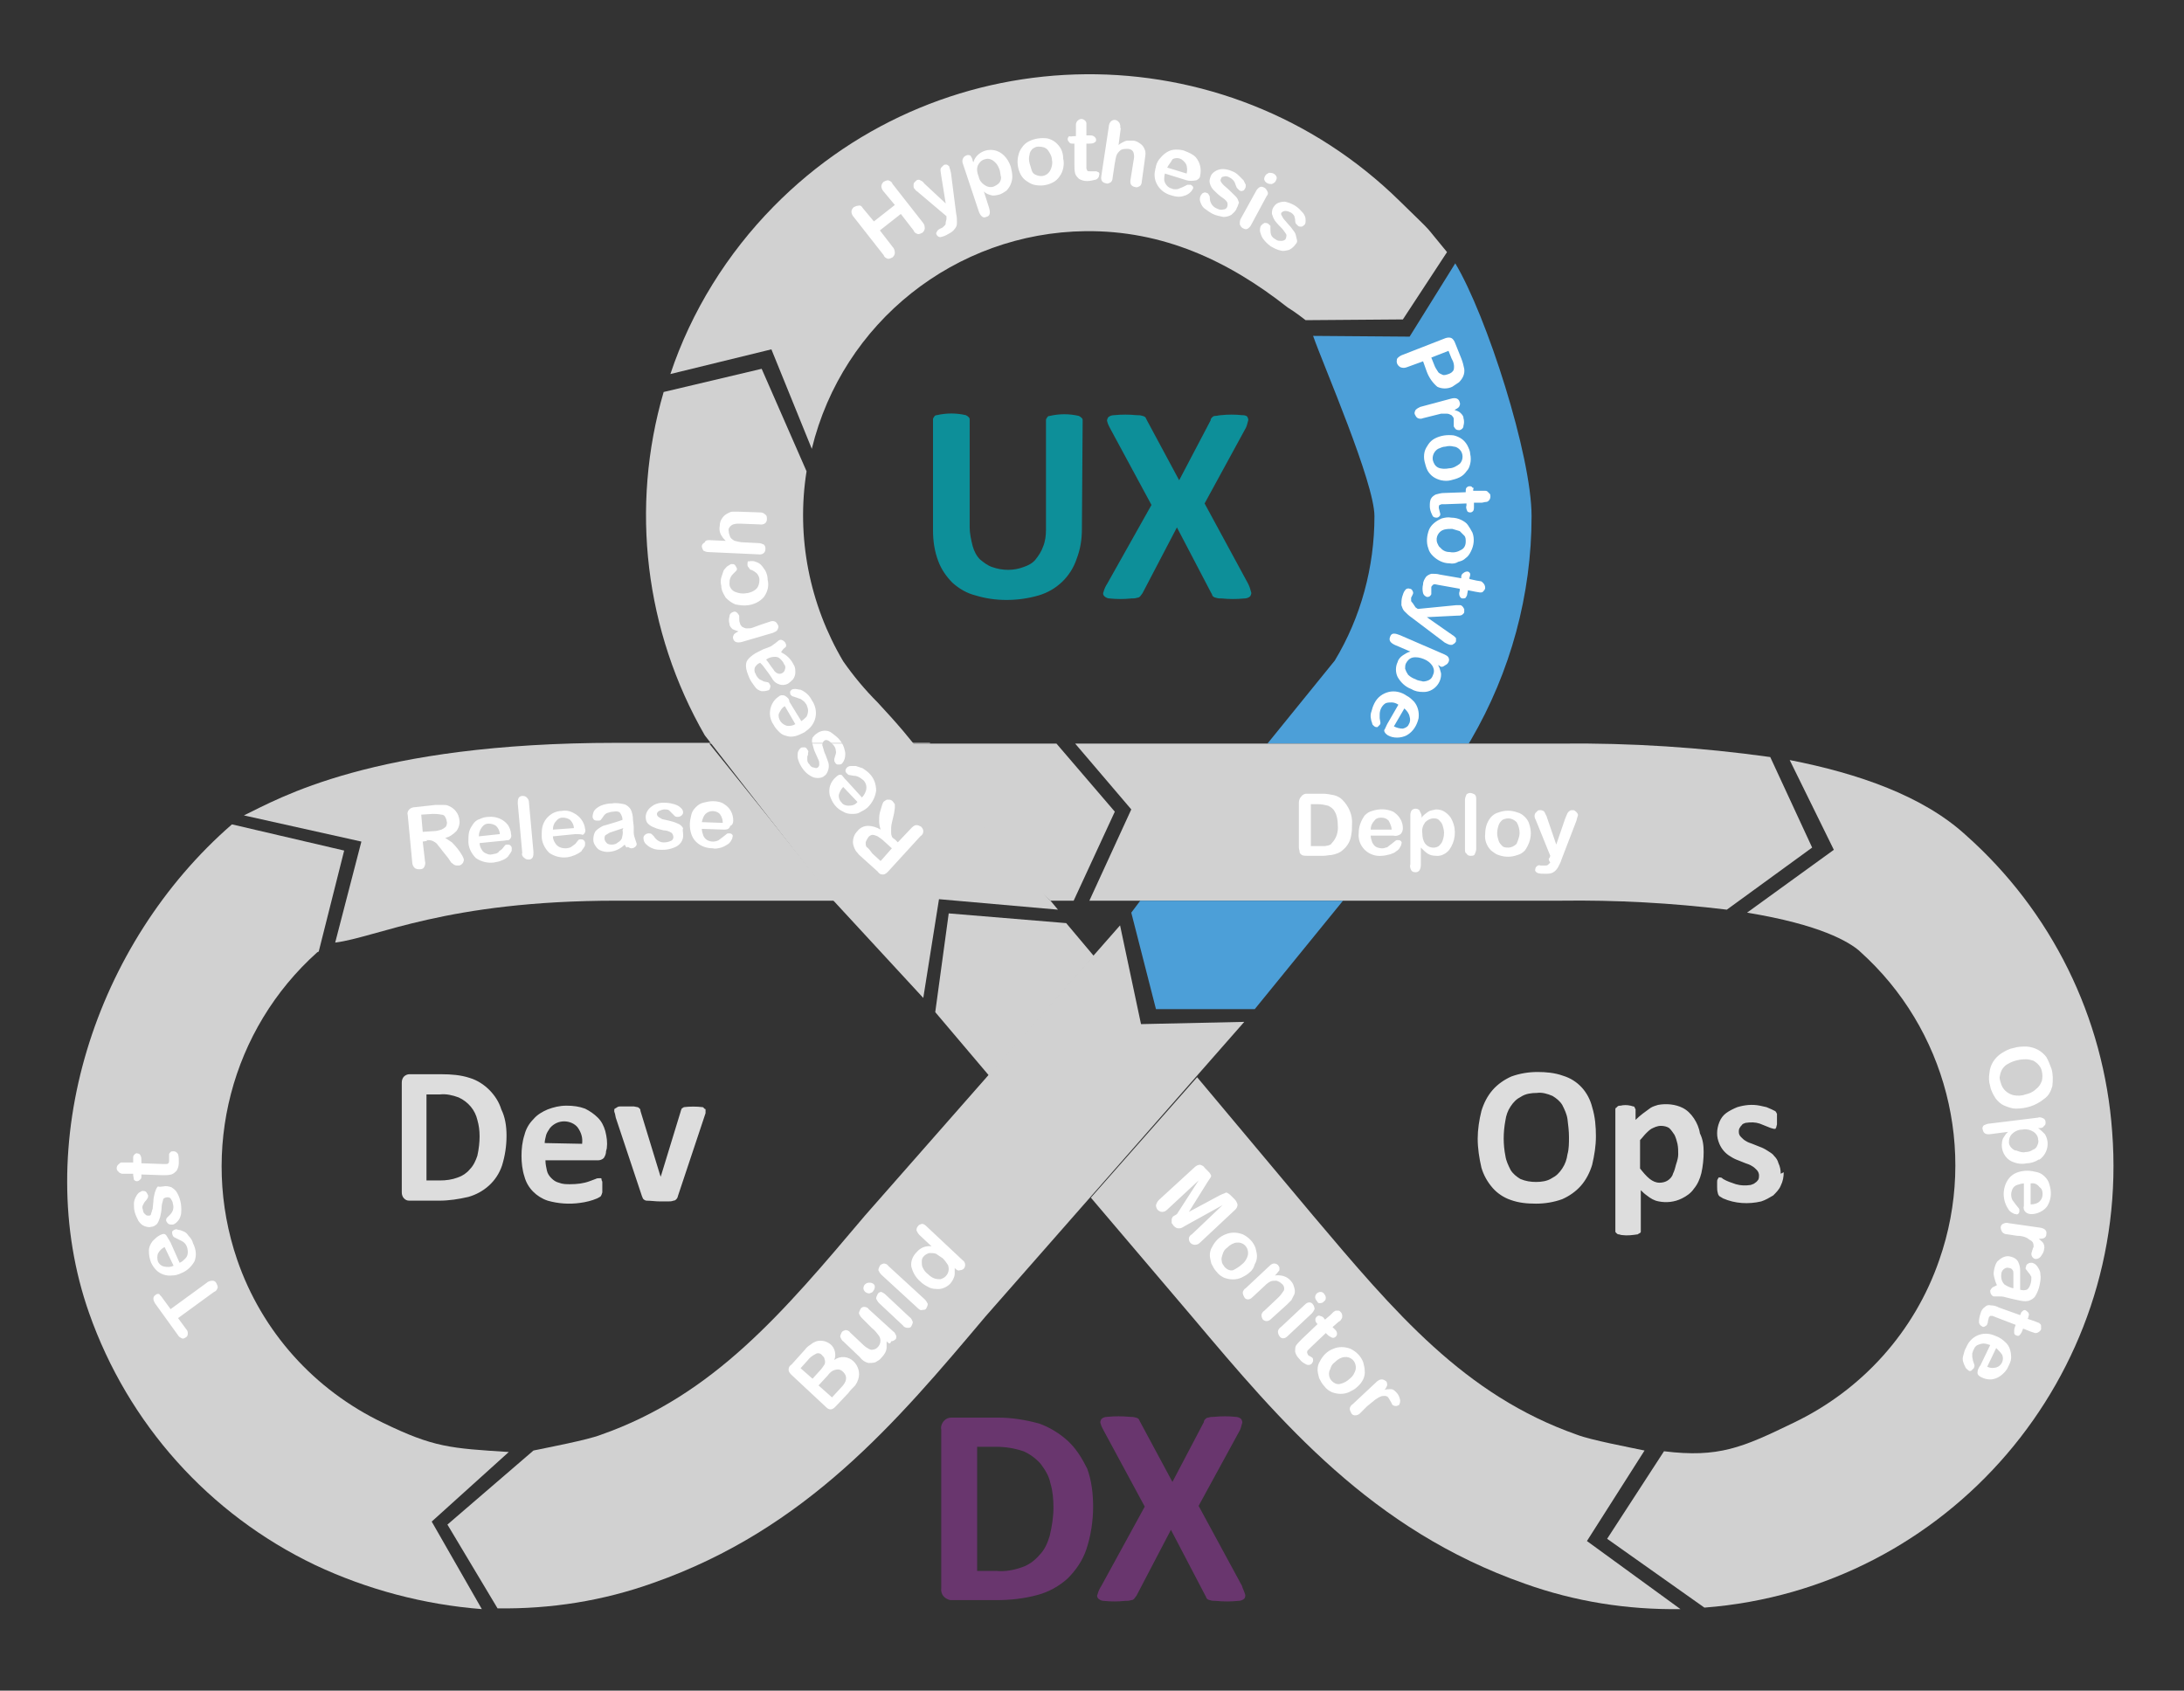 <?xml version="1.0" encoding="utf-8"?>
<!-- Generator: Adobe Illustrator 23.0.3, SVG Export Plug-In . SVG Version: 6.00 Build 0)  -->
<svg version="1.1" id="Layer_1" xmlns="http://www.w3.org/2000/svg" xmlns:xlink="http://www.w3.org/1999/xlink" x="0px" y="0px"
	 viewBox="0 0 291.9 226" style="enable-background:new 0 0 291.9 226;" xml:space="preserve">
<rect x="0" y="0" width="291.9" height="226" fill="#333333" stroke="none"/>
<style type="text/css">
	.st0{fill:#D1D1D1;}
	.st1{fill:none;}
	.st2{fill:#4C9FD8;}
	.st3{fill:#FFFFFF;}
	.st4{fill:#DDDDDD;}
	.st5{fill:#0D8F99;}
	.st6{fill:#69366E;}
</style>
<title>to-product</title>
<path class="st0" d="M31,110.2L31,110.2l15,3.5l-3.4,13.5l-0.2,0.1c-11.5,10.3-15.7,26.5-10.7,41.1c3.3,9.6,10.3,17.4,19.5,21.8
	c6.8,3.3,9,3.4,16.8,3.9l-10.3,9.3l6.7,11.7c-7.7-0.6-15.3-2.6-22.3-5.9c-14.2-6.8-25-18.9-30.2-33.7C4,153,12.7,126.1,31,110.2
	L31,110.2z"/>
<path class="st0" d="M71.3,193.9c1.9-0.4,7.2-1.4,9-2.1c15.1-5.3,24.4-16.4,35.3-29.3l34.1-38.8l2.8,13.2l13.8-0.3l-34.6,39.4
	c-11.8,14-23.9,28.4-44.4,35.6c-6.7,2.4-13.7,3.5-20.8,3.4l-6.7-11.2L71.3,193.9L71.3,193.9z"/>
<polygon class="st1" points="147,127.1 146.3,127.9 146.3,128 "/>
<path class="st0" d="M108.5,60c4.1-16.9,19.2-28.9,36.6-29.1c10.3-0.1,19,3.9,27,10.2c1,0.6,2.4,1.7,2.4,1.7l13-0.1l5.9-9
	c-3.5-4.2-1.3-1.9-6.3-6.8C163.8,4,126.3,4.3,103.4,27.6c-6.2,6.3-11,14-13.8,22.4l13.5-3.3L108.5,60L108.5,60z"/>
<path class="st2" d="M175.5,44.9c1.4,4,8.2,19.6,8.2,24.1c0,6.8-1.8,13.5-5.3,19.3l-9,11.1h26.9l0.3-0.5c5.3-9.1,8.1-19.4,8.1-29.9
	c0-8.1-6-26.8-10.2-33.8l-6.1,9.8L175.5,44.9z"/>
<path class="st0" d="M166.8,99.4h-23.1l7.5,8.8l-5.6,12.2h63c7.4-0.1,14.8,0.3,22.2,1.2l11.4-8.3l-5.6-12.1
	c-9.3-1.3-18.6-1.9-28-1.8L166.8,99.4z"/>
<polygon class="st2" points="151.2,122 154.5,134.9 167.7,134.9 179.5,120.4 152.4,120.4 "/>
<path class="st0" d="M140.4,120.4h3.1l5.5-11.9l-7.8-9.1h-19C123.4,105.4,137.9,118.3,140.4,120.4L140.4,120.4z"/>
<path class="st0" d="M111.4,120.4l12,13l2.1-13.2l15.9,1.4l-1-1.2c-2.5-2.2-18.3-21-18.2-21h-0.1l-1.4-1.7c-1.1-1.3-2.2-2.5-3.4-3.8
	c-1.7-1.7-3.2-3.5-4.6-5.5c-4.5-7.6-6.3-16.6-4.9-25.4l-6-13.7l-13.1,3.1c-4.5,15.4-2.5,32,5.5,45.9L111.4,120.4L111.4,120.4z"/>
<path class="st0" d="M219.8,193.9c-1.9-0.4-7.2-1.4-9-2.1c-15.1-5.3-24.4-16.4-35.3-29.3L160,144l-14.2,16.1l13.6,16
	c11.8,14,23.9,28.4,44.4,35.6c6.7,2.4,13.7,3.5,20.8,3.4l-12.5-9.1L219.8,193.9L219.8,193.9z M142.5,123.4l-15.7-1.3l-1.8,13.2
	l7.2,8.5l14-16L142.5,123.4z"/>
<path class="st0" d="M262.7,111.6c-5.7-5.2-14.3-8.2-23.5-10l5.9,12l-11.6,8.4c9.8,1.6,13.6,3.9,15,5.1l0.1,0.1
	c11.5,10.3,15.7,26.6,10.6,41.2c-3.3,9.6-10.3,17.4-19.5,21.8c-6.8,3.3-10,4.7-17.3,3.8l-7.6,11.7l13,9.2c32.6-2.5,57-31,54.5-63.6
	C281.2,136,274.2,121.8,262.7,111.6L262.7,111.6z"/>
<path class="st3" d="M174.6,106.1h2.2c0.5,0,1,0.1,1.5,0.2c0.4,0.1,0.8,0.3,1.1,0.6c0.9,0.9,1.4,2.1,1.3,3.3c0,0.5,0,0.9-0.1,1.4
	c-0.1,0.8-0.5,1.5-1.1,2c-0.4,0.4-1,0.6-1.6,0.7c-0.3,0-0.7,0.1-1,0.1h-2.2c-0.2,0-0.5,0-0.7-0.1c-0.1-0.1-0.3-0.2-0.3-0.4
	c0-0.2-0.1-0.4-0.1-0.6v-6c0-0.3,0.1-0.6,0.3-0.8C174.1,106.2,174.4,106.1,174.6,106.1L174.6,106.1z M175.2,107.5v5.6h1.3h0.6
	l0.5-0.1c0.2-0.1,0.3-0.1,0.4-0.3c0.6-0.6,0.9-1.5,0.8-2.4c0-0.6-0.1-1.3-0.4-1.8c-0.2-0.4-0.5-0.6-0.9-0.8
	c-0.4-0.1-0.9-0.2-1.3-0.2L175.2,107.5z M186.2,111.7h-3c0,0.3,0.1,0.6,0.2,0.9c0.1,0.2,0.3,0.5,0.5,0.6c0.2,0.1,0.5,0.2,0.8,0.2
	c0.2,0,0.3,0,0.5-0.1c0.2,0,0.3-0.1,0.4-0.2l0.4-0.3l0.5-0.4c0.1-0.1,0.2-0.1,0.3-0.1c0.1,0,0.3,0,0.4,0.1c0.1,0.1,0.2,0.2,0.1,0.4
	c0,0.2-0.1,0.3-0.2,0.5c-0.1,0.2-0.3,0.4-0.5,0.5c-0.2,0.2-0.5,0.3-0.8,0.4c-0.4,0.1-0.8,0.2-1.1,0.2c-0.8,0.1-1.7-0.2-2.3-0.8
	c-0.6-0.6-0.9-1.4-0.8-2.3c0-0.8,0.3-1.6,0.8-2.3c0.3-0.3,0.6-0.5,1-0.6c0.9-0.3,1.9-0.3,2.8,0.1c0.8,0.5,1.3,1.3,1.3,2.2
	c0,0.3-0.1,0.6-0.3,0.8C186.9,111.7,186.6,111.8,186.2,111.7L186.2,111.7z M183.2,110.9h2.8c0-0.4-0.2-0.8-0.4-1.2
	c-0.3-0.3-0.6-0.4-1-0.4c-0.4,0-0.7,0.1-0.9,0.4C183.4,110,183.2,110.4,183.2,110.9L183.2,110.9z M190,109.1v0.2
	c0.2-0.3,0.6-0.6,0.9-0.8c0.3-0.2,0.7-0.2,1-0.3c0.5,0,0.9,0.1,1.3,0.4c0.4,0.3,0.7,0.6,0.9,1.1c0.6,1.3,0.4,2.8-0.4,3.9
	c-0.4,0.5-1.1,0.9-1.8,0.8c-0.4,0-0.8-0.1-1.1-0.3c-0.3-0.2-0.6-0.5-0.9-0.8v2.3c0,0.7-0.3,1-0.7,1c-0.3,0-0.5-0.1-0.6-0.3
	c-0.1-0.2-0.2-0.5-0.1-0.8v-6.6c0-0.2,0.1-0.5,0.2-0.6c0.1-0.1,0.3-0.2,0.5-0.2c0.2,0,0.4,0.1,0.5,0.2
	C189.9,108.7,190,108.9,190,109.1L190,109.1z M193,111.3c0-0.3-0.1-0.7-0.2-1c-0.1-0.3-0.3-0.5-0.5-0.7c-0.2-0.2-0.5-0.2-0.7-0.2
	c-0.4,0-0.8,0.2-1.1,0.5c-0.3,0.4-0.5,0.9-0.4,1.5c0,0.5,0.1,1,0.4,1.4c0.4,0.5,1.2,0.7,1.8,0.3c0.2-0.2,0.4-0.4,0.5-0.7
	C192.9,112.1,193,111.8,193,111.3L193,111.3z M195.8,113.5v-6.6c0-0.2,0.1-0.5,0.2-0.7c0.1-0.1,0.3-0.2,0.5-0.2
	c0.2,0,0.4,0.1,0.6,0.2c0.2,0.2,0.2,0.4,0.2,0.7v6.6c0,0.2-0.1,0.5-0.2,0.7c-0.1,0.2-0.3,0.2-0.6,0.2c-0.2,0-0.4-0.1-0.5-0.3
	C195.8,114,195.8,113.8,195.8,113.5L195.8,113.5z M204.6,111.4c0,0.8-0.3,1.6-0.8,2.3c-0.3,0.3-0.6,0.5-1,0.6
	c-0.8,0.3-1.7,0.3-2.5,0c-0.4-0.1-0.7-0.4-1-0.6c-0.6-0.6-0.9-1.4-0.8-2.2c0-0.8,0.2-1.6,0.8-2.3c0.3-0.3,0.6-0.5,1-0.6
	c0.8-0.3,1.7-0.3,2.5,0c0.4,0.1,0.7,0.3,1,0.6c0.3,0.3,0.5,0.6,0.6,1C204.5,110.5,204.6,110.9,204.6,111.4L204.6,111.4z
	 M203.1,111.4c0-0.5-0.1-1-0.4-1.5c-0.3-0.3-0.7-0.5-1.1-0.5c-0.3,0-0.6,0.1-0.8,0.2c-0.2,0.2-0.4,0.4-0.5,0.7
	c-0.1,0.3-0.2,0.7-0.2,1.1c0,0.3,0.1,0.7,0.2,1c0.1,0.3,0.3,0.5,0.5,0.7c0.2,0.2,0.5,0.2,0.8,0.2c0.4,0,0.8-0.2,1.1-0.5
	C202.9,112.3,203.1,111.8,203.1,111.4L203.1,111.4z M207.1,114.7l0.1-0.3l-1.9-4.7c-0.1-0.2-0.2-0.4-0.2-0.6c0-0.1,0-0.2,0.1-0.4
	c0.1-0.1,0.2-0.2,0.3-0.3c0.1-0.1,0.2-0.1,0.4-0.1c0.2,0,0.4,0.1,0.5,0.2c0.1,0.2,0.2,0.4,0.3,0.6l1.3,3.8l1.2-3.5l0.3-0.7
	c0.1-0.1,0.1-0.2,0.3-0.3c0.1-0.1,0.2-0.1,0.4-0.1c0.1,0,0.2,0,0.3,0.1c0.1,0.1,0.2,0.1,0.3,0.3c0.1,0.1,0.1,0.2,0.1,0.3l-0.1,0.3
	l-0.1,0.4l-2,5.2c-0.1,0.4-0.3,0.7-0.5,1.1c-0.2,0.3-0.4,0.5-0.6,0.6c-0.3,0.2-0.7,0.2-1.1,0.2c-0.3,0-0.7,0-1-0.1
	c-0.2-0.1-0.4-0.3-0.3-0.5c0-0.2,0.1-0.3,0.2-0.4c0.1-0.1,0.3-0.2,0.5-0.1h0.3h0.3c0.1,0,0.3,0,0.4-0.1c0.1-0.1,0.2-0.2,0.3-0.3
	C206.9,114.9,207,114.7,207.1,114.7L207.1,114.7z M274.2,142.9c0.2,0.7,0.2,1.5,0.1,2.3c-0.2,0.7-0.5,1.3-1.1,1.7
	c-1.1,0.9-2.4,1.3-3.8,1.3c-0.5,0-1-0.2-1.5-0.4c-0.5-0.2-0.9-0.6-1.2-1c-0.3-0.5-0.6-1-0.7-1.6c-0.2-0.6-0.2-1.2-0.1-1.8
	c0.1-1.1,0.7-2,1.6-2.6c0.5-0.3,1-0.6,1.6-0.7c0.6-0.2,1.2-0.2,1.8-0.2c1.1,0.1,2,0.6,2.6,1.4C273.8,141.8,274,142.4,274.2,142.9
	L274.2,142.9z M270.7,146.3c0.5-0.1,1-0.3,1.4-0.7c0.4-0.3,0.6-0.6,0.8-1.1c0.1-0.4,0.1-0.9,0-1.3c-0.1-0.6-0.6-1.1-1.1-1.4
	c-0.3-0.1-0.7-0.2-1-0.2c-0.9,0-1.7,0.2-2.4,0.6c-0.6,0.3-1,0.9-1.1,1.6c-0.1,0.3,0,0.6,0.1,0.9c0.2,0.9,0.9,1.5,1.7,1.7
	C269.6,146.5,270.2,146.5,270.7,146.3L270.7,146.3z M272.6,150.8h-0.2c0.3,0.2,0.6,0.5,0.9,0.8c0.7,1.1,0.4,2.6-0.7,3.4
	c0,0,0,0-0.1,0c-0.5,0.3-1,0.5-1.6,0.5c-0.4,0.1-0.9,0.1-1.3,0c-0.4-0.1-0.7-0.2-1-0.4c-0.9-0.6-1.3-1.8-0.9-2.9
	c0.2-0.3,0.4-0.7,0.7-0.9l-2.3,0.3c-0.7,0.1-1-0.1-1.1-0.6c-0.1-0.2,0-0.5,0.2-0.6c0.2-0.1,0.5-0.2,0.7-0.2l6.5-0.8
	c0.2-0.1,0.5,0,0.7,0.1c0.2,0.1,0.3,0.3,0.3,0.5c0,0.2,0,0.4-0.2,0.5C273.1,150.7,272.9,150.8,272.6,150.8L272.6,150.8z M270.7,154
	c0.4,0,0.7-0.1,1-0.3c0.3-0.1,0.5-0.3,0.6-0.6c0.1-0.2,0.2-0.5,0.1-0.8c0-0.4-0.3-0.8-0.6-1c-0.5-0.3-1-0.4-1.5-0.3
	c-0.5,0-1,0.2-1.4,0.6c-0.3,0.3-0.4,0.7-0.4,1.1c0,0.2,0.1,0.5,0.3,0.7c0.2,0.2,0.4,0.4,0.7,0.4C270,154,270.4,154.1,270.7,154
	L270.7,154z M270.5,161.2v-3c-0.3,0-0.6,0.1-0.9,0.2c-0.3,0.1-0.5,0.3-0.6,0.5c-0.1,0.2-0.2,0.5-0.2,0.8c0,0.3,0.1,0.7,0.3,0.9
	l0.3,0.4l0.4,0.5c0.1,0.1,0.1,0.2,0.1,0.3c0,0.1,0,0.3-0.1,0.4c-0.1,0.1-0.2,0.2-0.4,0.1c-0.2,0-0.3-0.1-0.5-0.2
	c-0.2-0.1-0.4-0.3-0.5-0.5c-0.4-0.6-0.6-1.3-0.6-2c0-0.8,0.3-1.7,0.9-2.3c0.6-0.6,1.5-0.8,2.3-0.8c0.4,0,0.9,0.1,1.3,0.2
	c0.4,0.1,0.7,0.3,1,0.6c0.3,0.3,0.5,0.6,0.6,1c0.3,0.9,0.3,1.9-0.2,2.8c-0.2,0.4-0.6,0.7-1,0.9c-0.4,0.2-0.8,0.3-1.2,0.3
	c-0.3,0-0.6-0.1-0.8-0.3C270.5,161.8,270.4,161.5,270.5,161.2L270.5,161.2z M271.4,158.2v2.8c0.4,0,0.9-0.1,1.2-0.4
	c0.3-0.3,0.4-0.6,0.4-1c0-0.4-0.1-0.7-0.4-0.9C272.3,158.3,271.9,158.1,271.4,158.2L271.4,158.2z M269.6,165.2l-1.3-0.2
	c-0.3,0-0.5-0.1-0.7-0.3c-0.1-0.2-0.2-0.4-0.2-0.6c0-0.2,0.1-0.4,0.3-0.5c0.2-0.1,0.5-0.2,0.7-0.1l4.2,0.6c0.7,0.1,1,0.4,0.9,0.9
	c0,0.2-0.1,0.4-0.3,0.5c-0.2,0.1-0.5,0.1-0.7,0.1c0.2,0.2,0.5,0.4,0.6,0.6c0.1,0.2,0.2,0.5,0.1,0.8c0,0.3-0.2,0.6-0.4,0.9
	c-0.1,0.2-0.4,0.4-0.7,0.4c-0.3,0-0.6-0.3-0.6-0.7c0-0.1,0.1-0.3,0.1-0.4c0.1-0.2,0.1-0.4,0.2-0.5c0-0.2,0-0.4-0.1-0.6
	c-0.1-0.2-0.3-0.3-0.5-0.4C270.9,165.4,270.3,165.2,269.6,165.2L269.6,165.2z M266.9,171.8c-0.2-0.4-0.3-0.8-0.4-1.2
	c-0.1-0.4,0-0.8,0.1-1.2c0.1-0.3,0.2-0.7,0.5-0.9c0.2-0.2,0.5-0.4,0.8-0.5c0.3-0.1,0.6-0.1,0.9,0c0.4,0.1,0.7,0.3,0.9,0.6
	c0.2,0.4,0.3,0.8,0.3,1.2v0.7v1v0.9c0.3,0.1,0.6,0.1,0.9,0c0.3-0.2,0.4-0.5,0.5-0.8c0.1-0.3,0.1-0.6,0.1-0.9
	c-0.1-0.2-0.2-0.4-0.4-0.6c-0.1-0.1-0.2-0.3-0.3-0.4c-0.1-0.1-0.1-0.2,0-0.4c0-0.2,0.1-0.3,0.3-0.4c0.1-0.1,0.3-0.1,0.5-0.1
	c0.3,0.1,0.5,0.2,0.7,0.5c0.2,0.3,0.4,0.6,0.4,1c0.1,0.5,0,1-0.1,1.5c-0.1,0.5-0.3,1-0.6,1.5c-0.2,0.3-0.6,0.5-0.9,0.6
	c-0.5,0.1-0.9,0-1.4-0.1l-0.9-0.2l-0.8-0.2c-0.3-0.1-0.6-0.1-0.9-0.1c-0.2,0-0.4,0-0.6,0c-0.2,0-0.3-0.2-0.4-0.3
	c-0.1-0.2-0.1-0.4-0.1-0.5c0.1-0.2,0.2-0.3,0.3-0.4L266.9,171.8L266.9,171.8z M269.1,172.2v-1v-0.9c0-0.2,0-0.4-0.1-0.5
	c-0.1-0.2-0.3-0.3-0.5-0.3c-0.2-0.1-0.5,0-0.6,0.1c-0.2,0.1-0.4,0.4-0.4,0.6c-0.1,0.5,0,1.1,0.4,1.5c0.3,0.2,0.7,0.4,1.1,0.5
	L269.1,172.2L269.1,172.2z M271.1,176.1l-0.1,0.2l0.9,0.3l0.5,0.2c0.1,0,0.2,0.1,0.3,0.2c0.1,0.1,0.1,0.2,0.1,0.3c0,0.1,0,0.3,0,0.4
	c-0.1,0.2-0.2,0.3-0.4,0.4c-0.1,0.1-0.3,0.1-0.4,0.1l-0.6-0.2l-1-0.4l-0.2,0.5c-0.1,0.2-0.2,0.3-0.3,0.4c-0.1,0.1-0.3,0.1-0.4,0
	c-0.2,0-0.3-0.2-0.3-0.4c0-0.2,0-0.5,0.1-0.7l0.1-0.3l-2.6-1l-0.5-0.2c-0.1,0-0.2,0-0.3,0c-0.1,0.1-0.2,0.2-0.2,0.3l-0.1,0.4
	c0,0.1,0,0.2-0.1,0.4c0,0.1-0.1,0.2-0.3,0.3c-0.1,0.1-0.3,0.1-0.4,0c-0.2-0.1-0.4-0.3-0.4-0.6c0-0.4,0.1-0.8,0.2-1.1
	c0.1-0.4,0.3-0.7,0.6-0.9c0.2-0.2,0.5-0.3,0.8-0.2c0.4,0,0.7,0.1,1.1,0.3l2.8,1l0.1-0.2c0-0.2,0.2-0.3,0.3-0.4
	c0.1-0.1,0.3-0.1,0.4,0c0.1,0.1,0.3,0.2,0.3,0.3c0.1,0.1,0.1,0.3,0,0.5L271.1,176.1z M264.7,182.5l1.3-2.7c-0.3-0.1-0.6-0.2-0.9-0.2
	c-0.3,0-0.5,0.1-0.8,0.2c-0.2,0.1-0.4,0.3-0.5,0.6c-0.1,0.1-0.1,0.3-0.2,0.5c0,0.2,0,0.3,0,0.5l0.1,0.5l0.2,0.6c0,0.1,0,0.2-0.1,0.4
	c-0.1,0.1-0.2,0.2-0.3,0.3c-0.1,0.1-0.3,0.1-0.4,0c-0.1-0.1-0.3-0.2-0.4-0.4c-0.1-0.2-0.2-0.4-0.3-0.7c-0.1-0.3-0.1-0.6,0-0.9
	c0.1-0.4,0.2-0.8,0.4-1.1c0.6-1.5,2.2-2.2,3.7-1.6c0.2,0.1,0.3,0.1,0.5,0.2c0.4,0.2,0.7,0.4,1,0.7c0.6,0.5,0.8,1.3,0.8,2.1
	c0,0.4-0.2,0.8-0.4,1.2c-0.2,0.5-0.6,0.9-1,1.2c-0.4,0.3-0.9,0.5-1.4,0.5c-0.4,0-0.8-0.1-1.2-0.3c-0.4-0.2-0.5-0.4-0.5-0.6
	C264.3,183.2,264.4,182.9,264.7,182.5L264.7,182.5z M266.8,180.2l-1.2,2.5c0.4,0.2,0.8,0.2,1.2,0.1c0.7-0.2,1.1-1,0.8-1.7
	C267.4,180.8,267.1,180.5,266.8,180.2z M157.3,162.3l2.9-4.5l-4.2,3.9c-0.2,0.2-0.4,0.3-0.7,0.3c-0.2,0-0.4-0.1-0.6-0.3
	c-0.1-0.1-0.2-0.4-0.2-0.6c0.1-0.3,0.2-0.5,0.4-0.7l4.8-4.4c0.2-0.2,0.5-0.3,0.7-0.3c0.3,0.1,0.5,0.2,0.6,0.4l0.4,0.4
	c0.2,0.2,0.3,0.3,0.4,0.5c0.1,0.1,0.1,0.3,0,0.4l-0.4,0.6l-2.5,4l4.1-2.2c0.2-0.1,0.4-0.2,0.7-0.3c0.1-0.1,0.3-0.1,0.4,0
	c0.2,0.1,0.4,0.3,0.5,0.4l0.4,0.4c0.2,0.2,0.3,0.4,0.4,0.7c0,0.3-0.1,0.5-0.3,0.7l-4.7,4.4c-0.2,0.2-0.4,0.3-0.7,0.3
	c-0.4,0-0.8-0.3-0.8-0.8c0,0,0,0,0,0c0-0.3,0.2-0.5,0.4-0.6l4.1-3.9l-4.7,2.6l-0.7,0.4c-0.2,0.1-0.3,0.1-0.5,0.1
	c-0.2,0-0.4-0.1-0.6-0.3c-0.1-0.1-0.2-0.3-0.3-0.4c0-0.2,0-0.3,0-0.5c0-0.1,0.1-0.3,0.2-0.4L157.3,162.3L157.3,162.3z M167,170.1
	c-0.3,0.3-0.7,0.5-1.1,0.7c-0.7,0.3-1.5,0.3-2.3,0c-0.4-0.2-0.7-0.4-1-0.8c-0.3-0.3-0.5-0.7-0.7-1.1c-0.1-0.4-0.2-0.8-0.2-1.1
	c0-0.4,0.1-0.8,0.3-1.1c0.4-0.8,1-1.4,1.8-1.7c0.7-0.3,1.5-0.3,2.3,0c0.8,0.4,1.4,1,1.7,1.8c0.1,0.4,0.2,0.8,0.2,1.1
	c0,0.4-0.1,0.8-0.3,1.1C167.6,169.4,167.4,169.8,167,170.1L167,170.1z M166,169c0.4-0.3,0.7-0.8,0.8-1.3c0.1-0.8-0.4-1.5-1.2-1.6
	c-0.3,0-0.5,0-0.7,0.1c-0.3,0.1-0.6,0.3-0.9,0.6c-0.3,0.2-0.5,0.5-0.6,0.9c-0.1,0.3-0.2,0.6-0.1,0.9c0,0.3,0.2,0.5,0.4,0.8
	c0.3,0.3,0.7,0.5,1.1,0.4C165.2,169.6,165.7,169.3,166,169L166,169z M170.5,170.4l-0.1,0.1c0.8-0.1,1.6,0.1,2.1,0.7
	c0.3,0.3,0.4,0.6,0.5,1c0.1,0.3,0.1,0.7-0.1,1c-0.1,0.2-0.2,0.4-0.3,0.6l-0.6,0.6l-2.1,1.9c-0.2,0.2-0.4,0.3-0.6,0.3
	c-0.2,0-0.4-0.1-0.5-0.2c-0.1-0.1-0.2-0.4-0.2-0.6c0-0.2,0.2-0.5,0.4-0.6l1.9-1.8c0.3-0.3,0.5-0.6,0.7-0.9c0.1-0.3,0-0.7-0.3-0.9
	c-0.2-0.2-0.4-0.3-0.7-0.4c-0.3,0-0.6,0-0.8,0.1c-0.4,0.2-0.7,0.5-1,0.8l-1.4,1.3c-0.2,0.2-0.4,0.3-0.6,0.3c-0.2,0-0.4-0.1-0.5-0.3
	c-0.1-0.2-0.2-0.4-0.2-0.6c0-0.2,0.2-0.5,0.4-0.6l3.2-3c0.2-0.2,0.4-0.3,0.6-0.3c0.2,0,0.4,0.1,0.5,0.2c0.1,0.1,0.1,0.2,0.2,0.3
	c0,0.1,0,0.3,0,0.4C170.7,170.2,170.6,170.3,170.5,170.4L170.5,170.4z M175.3,175.6l-3.2,3c-0.2,0.2-0.4,0.3-0.6,0.3
	c-0.2,0-0.4-0.1-0.5-0.3c-0.1-0.1-0.2-0.4-0.2-0.6c0-0.2,0.2-0.5,0.4-0.6l3.2-3c0.2-0.2,0.4-0.3,0.6-0.3c0.2,0,0.4,0.1,0.5,0.3
	c0.1,0.1,0.2,0.4,0.2,0.6C175.6,175.2,175.5,175.4,175.3,175.6L175.3,175.6z M176,173.9c-0.3-0.3-0.3-0.7,0-1c0,0,0,0,0,0
	c0.1-0.1,0.3-0.2,0.5-0.2c0.2,0,0.4,0.1,0.5,0.3c0.1,0.1,0.2,0.3,0.2,0.5c0,0.2-0.1,0.4-0.3,0.5c-0.1,0.2-0.4,0.2-0.6,0.2
	C176.2,174.2,176.1,174.1,176,173.9L176,173.9z M177,176.3l0.1,0.1l0.7-0.6l0.4-0.4c0.1-0.1,0.2-0.1,0.3-0.2c0.1,0,0.2,0,0.4,0
	c0.1,0,0.2,0.1,0.3,0.2c0.1,0.1,0.2,0.3,0.2,0.5c0,0.1,0,0.3-0.1,0.4c-0.1,0.2-0.2,0.3-0.4,0.4l-0.8,0.7l0.4,0.4
	c0.1,0.1,0.2,0.3,0.2,0.5c0,0.2-0.1,0.3-0.2,0.4c-0.1,0.1-0.3,0.2-0.5,0.1c-0.2-0.1-0.4-0.2-0.6-0.4l-0.2-0.2l-2,1.9l-0.4,0.4
	c-0.1,0.1-0.1,0.2-0.1,0.3c0,0.1,0.1,0.2,0.1,0.3c0.1,0.1,0.2,0.2,0.3,0.2l0.3,0.2c0.1,0.1,0.1,0.2,0.1,0.4c0,0.1-0.1,0.3-0.2,0.4
	c-0.2,0.2-0.5,0.2-0.7,0.1c-0.4-0.2-0.7-0.4-0.9-0.7c-0.3-0.3-0.5-0.6-0.6-1c0-0.3,0-0.6,0.1-0.8c0.2-0.3,0.5-0.6,0.8-0.9l2.1-2
	l-0.1-0.1c-0.1-0.1-0.2-0.3-0.2-0.5c0-0.2,0.1-0.3,0.2-0.4c0.1-0.1,0.3-0.2,0.4-0.1C176.8,176,176.9,176.1,177,176.3L177,176.3z
	 M181.4,185.4c-0.3,0.3-0.7,0.5-1.1,0.7c-0.7,0.3-1.5,0.3-2.3,0c-0.4-0.2-0.7-0.4-1-0.8c-0.3-0.3-0.5-0.7-0.7-1.1
	c-0.1-0.4-0.2-0.8-0.2-1.1c0-0.4,0.1-0.8,0.3-1.1c0.4-0.8,1-1.4,1.8-1.7c0.7-0.3,1.5-0.3,2.3,0c0.8,0.4,1.4,1,1.7,1.8
	c0.1,0.4,0.2,0.8,0.2,1.1C182.5,184,182.1,184.8,181.4,185.4L181.4,185.4z M180.4,184.3c0.4-0.3,0.7-0.8,0.8-1.3
	c0.1-0.8-0.4-1.5-1.2-1.6c-0.2,0-0.5,0-0.7,0.1c-0.3,0.1-0.6,0.3-0.9,0.6c-0.3,0.2-0.5,0.5-0.6,0.9c-0.3,0.5-0.2,1.2,0.2,1.6
	c0.3,0.3,0.7,0.5,1.1,0.4C179.6,184.9,180.1,184.6,180.4,184.3L180.4,184.3z M182.7,188l-0.9,0.9c-0.2,0.2-0.4,0.3-0.7,0.3
	c-0.2,0-0.4-0.1-0.5-0.3c-0.1-0.2-0.2-0.4-0.2-0.6c0-0.2,0.2-0.5,0.4-0.6l3.1-2.9c0.5-0.5,0.9-0.5,1.3-0.2c0.2,0.1,0.2,0.4,0.2,0.6
	c-0.1,0.2-0.2,0.5-0.4,0.6c0.3-0.1,0.6-0.1,0.9-0.1c0.3,0,0.5,0.2,0.7,0.4c0.2,0.2,0.4,0.5,0.5,0.9c0.1,0.3,0,0.6-0.1,0.8
	c-0.3,0.2-0.6,0.2-0.9,0l-0.2-0.4c-0.1-0.2-0.2-0.3-0.3-0.5c-0.1-0.2-0.3-0.3-0.5-0.3c-0.2,0-0.4,0-0.6,0.1
	c-0.3,0.1-0.5,0.3-0.7,0.4L182.7,188L182.7,188z M113.4,186.2l-1.7,1.8c-0.2,0.2-0.4,0.4-0.7,0.4c-0.3,0-0.5-0.2-0.7-0.4l-4.5-4.2
	c-0.2-0.2-0.4-0.4-0.4-0.7c0-0.3,0.1-0.5,0.4-0.7l1.8-2c0.2-0.3,0.5-0.5,0.8-0.7c0.2-0.2,0.5-0.3,0.7-0.4c0.7-0.2,1.4,0,1.9,0.4
	c0.6,0.5,0.8,1.4,0.5,2.1c0.8-0.6,1.9-0.5,2.6,0.2c0.6,0.6,0.9,1.5,0.6,2.4c-0.1,0.3-0.2,0.5-0.4,0.8
	C113.9,185.6,113.6,185.9,113.4,186.2L113.4,186.2z M107,182.9l1.6,1.4l1-1.1c0.2-0.2,0.4-0.5,0.6-0.8c0.1-0.2,0.1-0.5,0-0.7
	c0-0.2-0.1-0.3-0.3-0.5c-0.2-0.3-0.6-0.4-0.9-0.2c-0.4,0.2-0.8,0.5-1.1,0.9L107,182.9L107,182.9z M110.6,183.9l-1.2,1.3l1.8,1.6
	l1.2-1.3c0.8-0.8,0.9-1.5,0.3-2.1c-0.3-0.3-0.6-0.4-1-0.3C111.2,183.2,110.9,183.5,110.6,183.9L110.6,183.9z M118.6,179.4l-0.1-0.1
	c0,0.3,0,0.5,0,0.8c0,0.5-0.3,1-0.7,1.4c-0.2,0.3-0.5,0.4-0.8,0.6c-0.3,0.1-0.6,0.1-0.9,0.1c-0.5-0.1-0.9-0.4-1.2-0.8l-2.2-2.1
	c-0.2-0.1-0.3-0.4-0.4-0.6c0-0.2,0.1-0.4,0.2-0.6c0.1-0.2,0.3-0.2,0.5-0.3c0.2,0,0.5,0.1,0.6,0.3l1.8,1.7c0.2,0.2,0.5,0.4,0.7,0.5
	c0.2,0.1,0.4,0.2,0.6,0.1c0.2,0,0.4-0.1,0.6-0.3c0.4-0.4,0.5-1,0.2-1.5c-0.3-0.4-0.6-0.8-1-1.1l-1.3-1.3c-0.2-0.2-0.3-0.4-0.4-0.6
	c0-0.2,0.1-0.4,0.2-0.6c0.1-0.2,0.3-0.3,0.5-0.3c0.2,0,0.5,0.1,0.6,0.3l3.3,3c0.2,0.1,0.3,0.4,0.4,0.6c0,0.2,0,0.4-0.2,0.5
	c-0.1,0.1-0.3,0.2-0.5,0.2C119,179.7,118.8,179.6,118.6,179.4L118.6,179.4z M116.7,172.6c-0.1,0.2-0.3,0.2-0.5,0.3
	c-0.4,0-0.8-0.3-0.8-0.7c0,0,0,0,0,0c0-0.2,0.1-0.4,0.2-0.5c0.3-0.3,0.8-0.3,1.1-0.1C117,171.8,117,172.2,116.7,172.6L116.7,172.6
	L116.7,172.6z M118.4,173.1l3.2,3c0.2,0.1,0.3,0.4,0.4,0.6c0,0.2-0.1,0.4-0.2,0.6c-0.1,0.2-0.3,0.2-0.5,0.2c-0.2,0-0.5-0.1-0.6-0.3
	l-3.2-3c-0.2-0.2-0.3-0.4-0.4-0.6c0-0.2,0.1-0.4,0.2-0.6c0.1-0.2,0.3-0.3,0.5-0.3C118,172.8,118.2,172.9,118.4,173.1L118.4,173.1z
	 M122.7,174.9l-4.9-4.5c-0.2-0.2-0.3-0.4-0.4-0.6c0-0.2,0.1-0.4,0.2-0.6c0.1-0.2,0.3-0.2,0.5-0.3c0.2,0,0.5,0.1,0.6,0.3l4.9,4.5
	c0.2,0.2,0.3,0.4,0.4,0.6c0,0.2-0.1,0.4-0.2,0.6c-0.1,0.2-0.3,0.2-0.5,0.2C123.1,175.2,122.9,175.1,122.7,174.9L122.7,174.9z
	 M127.7,169.6l-0.1-0.1c0,0.3,0,0.6,0,0.8c0,0.2-0.1,0.5-0.2,0.7c-0.1,0.2-0.3,0.5-0.4,0.6c-0.5,0.5-1.2,0.8-1.9,0.7
	c-0.4,0-0.8-0.1-1.1-0.3c-0.4-0.2-0.7-0.4-1-0.7c-0.6-0.5-1-1.2-1.2-2c-0.1-0.7,0.2-1.4,0.7-1.9c0.5-0.6,1.2-0.9,2-0.8l-1.6-1.5
	c-0.2-0.2-0.3-0.4-0.4-0.6c0-0.2,0-0.4,0.2-0.6c0.1-0.2,0.3-0.2,0.5-0.3c0.2,0,0.4,0.1,0.6,0.3l4.9,4.6c0.2,0.1,0.3,0.4,0.3,0.6
	c0,0.2-0.1,0.4-0.2,0.5c-0.1,0.1-0.3,0.2-0.5,0.2C128.1,169.9,127.9,169.8,127.7,169.6L127.7,169.6z M124,170.3
	c0.3,0.3,0.6,0.5,0.9,0.6c0.3,0.1,0.6,0.1,0.8,0.1c0.3-0.1,0.5-0.2,0.7-0.4c0.4-0.4,0.5-1,0.3-1.5c-0.2-0.3-0.4-0.6-0.7-0.9
	c-0.3-0.2-0.6-0.4-0.9-0.6c-0.3-0.1-0.6-0.1-0.9-0.1c-0.3,0.1-0.5,0.2-0.7,0.4c-0.2,0.2-0.3,0.4-0.3,0.7c0,0.3,0,0.6,0.1,0.8
	C123.5,169.8,123.7,170.1,124,170.3L124,170.3z M21.7,173.5l1.1,1.5l4.8-3.5c0.2-0.2,0.5-0.3,0.8-0.3c0.2,0,0.4,0.1,0.5,0.3
	c0.1,0.2,0.2,0.4,0.2,0.6c-0.1,0.3-0.2,0.5-0.5,0.6l-4.8,3.5l1.1,1.5c0.2,0.2,0.2,0.4,0.2,0.6c0,0.2-0.1,0.4-0.3,0.5
	c-0.2,0.1-0.3,0.2-0.5,0.1c-0.2-0.1-0.4-0.2-0.5-0.4l-3.1-4.3c-0.1-0.2-0.2-0.4-0.2-0.6c0-0.2,0.1-0.4,0.3-0.5
	c0.1-0.1,0.3-0.2,0.5-0.1C21.4,173.2,21.6,173.3,21.7,173.5z M22.8,166.1l1.2,2.7c0.3-0.1,0.5-0.3,0.8-0.6c0.2-0.2,0.3-0.5,0.3-0.8
	c0-0.6-0.2-1.2-0.8-1.5l-0.4-0.2l-0.6-0.3c-0.2-0.1-0.3-0.4-0.3-0.7c0-0.1,0.1-0.2,0.3-0.3c0.2-0.1,0.3-0.1,0.5,0
	c0.2,0,0.5,0.1,0.7,0.2c0.3,0.1,0.5,0.3,0.7,0.6c0.3,0.3,0.5,0.6,0.6,1c0.4,0.8,0.5,1.6,0.2,2.4c-0.4,0.7-1,1.3-1.8,1.6
	c-0.4,0.2-0.8,0.3-1.2,0.3c-0.8,0.1-1.6-0.2-2.1-0.7c-0.3-0.3-0.5-0.6-0.7-1c-0.2-0.5-0.3-1-0.3-1.6c0-0.5,0.2-0.9,0.5-1.3
	c0.3-0.3,0.6-0.6,1-0.8c0.4-0.2,0.6-0.2,0.8,0C22.5,165.6,22.7,165.9,22.8,166.1z M23.2,169.2l-1.2-2.5c-0.4,0.2-0.7,0.5-0.9,0.9
	c-0.1,0.3-0.1,0.7,0,1c0.1,0.3,0.4,0.6,0.8,0.7C22.4,169.4,22.8,169.4,23.2,169.2L23.2,169.2z M21.8,158.6c0.4-0.1,0.8,0,1.1,0.1
	c0.3,0.2,0.6,0.4,0.8,0.8c0.5,0.9,0.6,1.9,0.5,2.8c-0.1,0.4-0.2,0.7-0.5,1c-0.2,0.2-0.4,0.4-0.7,0.4c-0.2,0-0.3,0-0.5-0.1
	c-0.1-0.1-0.2-0.2-0.3-0.4c0-0.1,0-0.3,0.1-0.4l0.3-0.3c0.2-0.2,0.4-0.4,0.5-0.7c0.1-0.3,0.1-0.6,0-0.9c0-0.3-0.2-0.5-0.3-0.7
	c-0.2-0.2-0.6-0.2-0.9,0c-0.1,0.1-0.1,0.1-0.1,0.2c-0.1,0.3-0.2,0.7-0.2,1c0,0.4-0.1,0.9-0.2,1.3c-0.1,0.3-0.2,0.6-0.4,0.9
	c-0.2,0.2-0.5,0.4-0.8,0.4c-0.3,0.1-0.6,0-0.9-0.1c-0.3-0.1-0.6-0.4-0.8-0.7c-0.2-0.4-0.4-0.8-0.5-1.2c-0.1-0.4-0.1-0.7-0.1-1.1
	c0-0.3,0.1-0.6,0.2-0.8c0.1-0.2,0.2-0.4,0.4-0.6c0.1-0.1,0.3-0.2,0.5-0.3c0.2,0,0.3,0,0.5,0.1c0.1,0.1,0.2,0.3,0.3,0.5
	c0,0.1,0,0.3-0.1,0.4c-0.1,0.2-0.2,0.3-0.3,0.4c-0.1,0.1-0.2,0.3-0.3,0.5c-0.1,0.2-0.1,0.4,0,0.6c0,0.2,0.1,0.5,0.3,0.6
	c0.1,0.2,0.3,0.2,0.5,0.2c0.2,0,0.3-0.1,0.3-0.3c0.1-0.2,0.1-0.4,0.2-0.6l0.1-1c0-0.4,0.1-0.8,0.2-1.2c0.1-0.3,0.2-0.6,0.4-0.8
	C21.4,158.7,21.6,158.6,21.8,158.6L21.8,158.6z M17.8,157.1v-0.2h-0.9h-0.6c-0.1,0-0.2-0.1-0.3-0.1c-0.1-0.1-0.2-0.2-0.3-0.3
	c-0.2-0.3-0.1-0.7,0.2-0.9c0.1-0.1,0.2-0.2,0.3-0.2h0.6h1v-0.6c0-0.2,0-0.3,0.2-0.5c0.1-0.1,0.3-0.2,0.4-0.1c0.2,0,0.3,0.1,0.4,0.3
	c0.1,0.2,0.1,0.5,0.1,0.7v0.3l2.8,0.1h0.5c0.1,0,0.2,0,0.3-0.1c0.1-0.1,0.1-0.2,0.1-0.4c0-0.1,0-0.3,0-0.4v-0.4
	c0-0.1,0.1-0.2,0.2-0.3c0.1-0.1,0.2-0.1,0.4-0.1c0.3,0,0.5,0.2,0.6,0.4c0.1,0.3,0.1,0.7,0.1,1.1c0,0.4-0.1,0.8-0.3,1.1
	c-0.2,0.2-0.4,0.4-0.7,0.5c-0.4,0.1-0.8,0.1-1.1,0.1l-2.9-0.1v0.2c0,0.2,0,0.4-0.2,0.5c-0.1,0.1-0.2,0.2-0.4,0.2
	c-0.2,0-0.3-0.1-0.4-0.2L17.8,157.1L17.8,157.1z M119.6,112.2l0.4,0.4l1.8-1.9c0.2-0.2,0.4-0.4,0.7-0.4c0.2,0,0.4,0.1,0.6,0.2
	c0.2,0.2,0.3,0.4,0.3,0.6c0,0.3-0.1,0.5-0.4,0.7l-4.3,4.7c-0.2,0.2-0.4,0.4-0.7,0.4c-0.3,0-0.5-0.1-0.7-0.4l-2-1.8
	c-0.2-0.2-0.5-0.4-0.7-0.7c-0.2-0.2-0.3-0.4-0.4-0.6c-0.1-0.3-0.2-0.5-0.2-0.8c0-0.6,0.2-1.1,0.6-1.5c0.3-0.4,0.8-0.7,1.4-0.7
	c0.6,0,1.2,0.2,1.7,0.5c-0.1-0.3-0.2-0.7-0.2-1.1c0-0.4,0-0.8,0.1-1.2c0.1-0.3,0.2-0.7,0.3-1c0.1-0.2,0.1-0.4,0.3-0.5
	c0.1-0.1,0.2-0.1,0.3-0.2c0.1,0,0.2,0,0.4,0c0.1,0,0.3,0.1,0.4,0.2c0.1,0.1,0.2,0.3,0.3,0.4c0,0.2,0,0.3,0,0.5l-0.1,0.7l-0.3,1.3
	c-0.1,0.4-0.1,0.7-0.1,1.1c0,0.2,0,0.5,0.1,0.7C119.2,111.9,119.4,112.1,119.6,112.2L119.6,112.2z M116.6,114.1l1.1,1l1.5-1.7
	l-1.1-1c-0.2-0.2-0.5-0.4-0.8-0.6c-0.2-0.1-0.5-0.2-0.7-0.2c-0.2,0-0.5,0.2-0.6,0.4c-0.1,0.2-0.2,0.3-0.3,0.6c0,0.2,0,0.4,0.1,0.6
	C116.1,113.4,116.3,113.7,116.6,114.1L116.6,114.1z M113.2,104.4l2,2.2c0.2-0.2,0.4-0.5,0.5-0.8c0.2-0.5,0.1-1.1-0.3-1.5
	c-0.1-0.1-0.3-0.2-0.4-0.3c-0.3-0.2-0.6-0.3-0.9-0.3l-0.6-0.1c-0.1,0-0.2-0.1-0.3-0.2c-0.1-0.1-0.2-0.2-0.2-0.4
	c0-0.1,0.1-0.3,0.2-0.4c0.1-0.1,0.3-0.2,0.5-0.2c0.2,0,0.5,0,0.7,0c0.3,0.1,0.6,0.2,0.9,0.3c0.3,0.2,0.6,0.4,0.9,0.7
	c0.6,0.6,0.9,1.4,0.9,2.3c-0.1,0.8-0.5,1.6-1.1,2.2c-0.3,0.3-0.7,0.5-1.1,0.7c-0.3,0.2-0.7,0.2-1.1,0.2c-0.4,0-0.8-0.1-1.1-0.3
	c-0.9-0.4-1.5-1.2-1.8-2.2c-0.2-0.9,0.1-1.8,0.8-2.4c0.3-0.3,0.5-0.4,0.8-0.3C112.8,104,113,104.2,113.2,104.4L113.2,104.4z
	 M114.6,107.2l-1.9-2c-0.3,0.3-0.5,0.7-0.6,1.1c0,0.4,0.1,0.7,0.4,1c0.2,0.3,0.6,0.4,0.9,0.4C113.9,107.7,114.3,107.6,114.6,107.2
	L114.6,107.2z M109.1,98.1c0.6-0.5,1.5-0.6,2.1-0.1c0.4,0.3,0.8,0.6,1.1,1c0.3,0.4,0.5,0.8,0.6,1.3c0.1,0.3,0.1,0.7,0,1.1
	c-0.1,0.3-0.2,0.5-0.4,0.7c-0.1,0.1-0.3,0.1-0.5,0.1c-0.2,0-0.3-0.1-0.4-0.3c-0.1-0.1-0.1-0.2-0.1-0.4c0-0.1,0.1-0.3,0.1-0.4
	c0.1-0.3,0.2-0.5,0.1-0.8c0-0.3-0.2-0.6-0.4-0.8c-0.2-0.2-0.4-0.4-0.6-0.5c-0.2-0.1-0.4-0.1-0.5,0c-0.2,0.1-0.3,0.4-0.3,0.6
	c0.1,0.3,0.2,0.7,0.3,1c0.2,0.4,0.3,0.8,0.5,1.3c0.1,0.3,0.1,0.7,0,1c-0.1,0.3-0.2,0.6-0.5,0.8c-0.2,0.2-0.5,0.3-0.9,0.3
	c-0.4,0-0.7-0.1-1-0.3c-0.7-0.4-1.2-1.1-1.5-1.8c-0.1-0.3-0.2-0.5-0.2-0.8c0-0.2,0-0.5,0.1-0.7c0.1-0.2,0.2-0.3,0.3-0.4
	c0.1-0.1,0.3-0.1,0.5-0.1c0.2,0,0.3,0.1,0.4,0.3c0.1,0.1,0.2,0.3,0.1,0.4c0,0.2,0,0.4-0.1,0.5c0,0.2,0,0.4,0,0.5
	c0,0.2,0.1,0.4,0.3,0.6c0.1,0.2,0.3,0.4,0.6,0.4c0.2,0.1,0.4,0.1,0.5,0c0.1-0.1,0.2-0.2,0.2-0.4c0-0.2,0-0.4-0.1-0.6l-0.4-0.9
	c-0.2-0.4-0.3-0.8-0.4-1.2c-0.1-0.3-0.1-0.6,0-0.9C108.7,98.5,108.9,98.2,109.1,98.1L109.1,98.1z M105.5,93.8l1.6,2.6
	c0.3-0.2,0.5-0.4,0.7-0.6c0.1-0.2,0.2-0.5,0.2-0.8c0-0.3-0.1-0.5-0.2-0.8l-0.3-0.4l-0.4-0.3c-0.1-0.1-0.3-0.1-0.5-0.2l-0.6-0.2
	c-0.1,0-0.2-0.1-0.3-0.2c-0.1-0.1-0.1-0.3-0.1-0.4c0-0.1,0.1-0.2,0.2-0.3c0.2-0.1,0.3-0.1,0.5-0.1c0.2,0,0.5,0.1,0.7,0.1
	c0.7,0.3,1.2,0.8,1.5,1.4c0.9,1.3,0.7,3-0.6,4c-0.1,0.1-0.3,0.2-0.4,0.3c-0.4,0.2-0.8,0.4-1.2,0.5c-0.4,0.1-0.8,0.1-1.1,0
	c-0.4-0.1-0.7-0.2-1-0.5c-0.3-0.3-0.6-0.6-0.8-1c-0.3-0.4-0.5-1-0.5-1.5c0-0.9,0.4-1.8,1.2-2.3c0.2-0.2,0.5-0.2,0.8-0.1
	C105.2,93.2,105.5,93.4,105.5,93.8L105.5,93.8z M106.3,96.8l-1.4-2.4c-0.4,0.2-0.6,0.6-0.8,1c-0.1,0.3,0,0.7,0.2,1
	c0.2,0.3,0.5,0.5,0.8,0.6C105.5,97.1,106,97,106.3,96.8L106.3,96.8z M104.4,87.2c0.4,0.2,0.7,0.4,1,0.7c0.3,0.3,0.5,0.6,0.7,1
	c0.2,0.3,0.2,0.7,0.2,1c0,0.3-0.1,0.6-0.3,0.9c-0.2,0.2-0.4,0.4-0.7,0.6c-0.4,0.2-0.8,0.2-1.1,0.1c-0.4-0.1-0.8-0.4-1-0.8l-0.4-0.6
	l-0.6-0.8c-0.2-0.3-0.4-0.5-0.6-0.7c-0.3,0.1-0.5,0.3-0.7,0.6c-0.1,0.3-0.1,0.6,0.1,0.9c0.1,0.3,0.3,0.5,0.5,0.7
	c0.2,0.1,0.4,0.2,0.6,0.3l0.5,0.1c0.1,0,0.2,0.1,0.3,0.3c0.1,0.2,0.1,0.3,0,0.5c0,0.2-0.2,0.3-0.3,0.3c-0.3,0.1-0.6,0.1-0.8,0.1
	c-0.4-0.1-0.7-0.3-0.9-0.6c-0.3-0.4-0.6-0.8-0.8-1.3c-0.2-0.5-0.4-1-0.4-1.5c0-0.4,0.1-0.7,0.4-1c0.3-0.3,0.7-0.6,1.1-0.8l0.8-0.4
	l0.8-0.3c0.3-0.1,0.5-0.3,0.8-0.5l0.5-0.4c0.2-0.1,0.3-0.1,0.5,0c0.2,0.1,0.3,0.2,0.4,0.4c0.1,0.2,0.1,0.4,0,0.5
	C104.6,86.8,104.5,87,104.4,87.2L104.4,87.2z M102.4,88.2c0.2,0.2,0.4,0.5,0.6,0.8c0.2,0.3,0.4,0.5,0.5,0.7c0.1,0.1,0.3,0.3,0.4,0.3
	c0.2,0.1,0.4,0.1,0.6,0c0.2-0.1,0.4-0.3,0.4-0.5c0.1-0.2,0.1-0.5-0.1-0.7c-0.1-0.3-0.3-0.5-0.5-0.7c-0.2-0.2-0.4-0.3-0.7-0.3
	c-0.4,0-0.8,0.1-1.1,0.3L102.4,88.2L102.4,88.2z M101.7,83.5l1.2-0.4c0.2-0.1,0.5-0.1,0.7,0c0.2,0.1,0.3,0.3,0.4,0.5
	c0.1,0.2,0,0.4-0.1,0.6c-0.1,0.2-0.4,0.3-0.6,0.4l-4.1,1.2c-0.7,0.2-1.1,0-1.2-0.4c-0.1-0.2,0-0.4,0.1-0.6c0.2-0.2,0.4-0.3,0.6-0.4
	c-0.3-0.1-0.6-0.2-0.8-0.3c-0.2-0.2-0.4-0.4-0.4-0.7c-0.1-0.3-0.1-0.7,0-1c0-0.3,0.2-0.5,0.5-0.6c0.2-0.1,0.4,0,0.5,0.1
	c0.1,0.1,0.2,0.2,0.3,0.4v0.4c0,0.2,0,0.4,0.1,0.6c0,0.2,0.2,0.4,0.3,0.5c0.2,0.1,0.4,0.2,0.6,0.2c0.3,0,0.6,0,0.8-0.1L101.7,83.5
	L101.7,83.5z M100.4,75c0.2,0,0.4,0,0.6,0.1c0.3,0.1,0.5,0.2,0.7,0.4c0.2,0.2,0.4,0.5,0.6,0.8c0.2,0.4,0.3,0.8,0.3,1.2
	c0.2,0.8,0,1.6-0.5,2.3c-0.5,0.6-1.3,1-2.1,1.1c-0.6,0.1-1.1,0-1.7-0.1c-0.5-0.2-0.9-0.5-1.3-0.9c-0.3-0.5-0.6-1-0.6-1.6
	c-0.1-0.4-0.1-0.7,0-1.1c0.1-0.3,0.2-0.6,0.3-0.9c0.1-0.2,0.3-0.4,0.5-0.6c0.2-0.1,0.3-0.2,0.5-0.3c0.2,0,0.4,0,0.5,0.1
	c0.1,0.1,0.2,0.3,0.3,0.5c0,0.1,0,0.2-0.1,0.3l-0.3,0.3c-0.2,0.2-0.4,0.4-0.5,0.7c-0.1,0.2-0.1,0.5-0.1,0.8c0,0.4,0.3,0.8,0.7,1
	c0.5,0.2,1,0.3,1.5,0.2c0.3,0,0.5-0.1,0.8-0.2c0.2-0.1,0.4-0.2,0.6-0.4c0.3-0.3,0.4-0.8,0.4-1.2c0-0.3-0.1-0.5-0.3-0.8
	c-0.2-0.2-0.5-0.4-0.7-0.5c-0.2,0-0.3-0.1-0.4-0.3c-0.1-0.1-0.2-0.2-0.2-0.4c0-0.2,0-0.4,0.1-0.5C100,75.1,100.2,75,100.4,75
	L100.4,75z M94.7,72.2l2.3,0.1c-0.2-0.2-0.4-0.4-0.5-0.6c-0.3-0.4-0.4-0.9-0.3-1.4c0-0.4,0.1-0.7,0.3-1c0.2-0.3,0.4-0.5,0.8-0.7
	c0.2-0.1,0.4-0.2,0.6-0.2c0.3,0,0.5,0,0.8,0l2.9,0.1c0.3,0,0.5,0.1,0.7,0.3c0.2,0.1,0.2,0.4,0.2,0.6c0,0.5-0.4,0.8-1,0.7L98.9,70
	c-0.4,0-0.8,0-1.1,0.2c-0.3,0.2-0.5,0.5-0.4,0.8c0,0.3,0.1,0.5,0.2,0.8c0.1,0.2,0.4,0.4,0.6,0.5c0.4,0.1,0.8,0.2,1.2,0.2l2,0.1
	c0.2,0,0.5,0.1,0.7,0.2c0.2,0.2,0.2,0.4,0.2,0.6c0,0.5-0.4,0.8-1,0.7l-6.6-0.3c-0.3,0-0.5-0.1-0.7-0.2c-0.1-0.2-0.2-0.4-0.2-0.6
	c0-0.2,0.2-0.4,0.4-0.5C94.2,72.3,94.5,72.2,94.7,72.2L94.7,72.2z M115.3,27.8l1.5,1.8l2.8-2.2l-1.5-1.8c-0.2-0.2-0.3-0.5-0.3-0.7
	c0-0.2,0.1-0.4,0.3-0.6c0.2-0.1,0.4-0.2,0.6-0.2c0.3,0.1,0.5,0.2,0.6,0.5l4,5.1c0.2,0.2,0.3,0.5,0.3,0.8c0,0.2-0.1,0.4-0.3,0.6
	c-0.2,0.1-0.4,0.2-0.6,0.2c-0.3-0.1-0.5-0.2-0.6-0.5l-1.7-2.2l-2.8,2.2l1.7,2.2c0.2,0.2,0.3,0.5,0.3,0.8c0,0.2-0.1,0.4-0.3,0.6
	c-0.2,0.1-0.4,0.2-0.6,0.2c-0.3-0.1-0.5-0.2-0.6-0.5l-4-5.1c-0.2-0.2-0.3-0.5-0.3-0.7c0-0.2,0.1-0.4,0.3-0.6
	c0.2-0.1,0.4-0.2,0.6-0.2C115,27.4,115.2,27.6,115.3,27.8L115.3,27.8z M126.5,29.3v-0.4l-3.9-3.3c-0.2-0.1-0.3-0.3-0.4-0.4
	c-0.1-0.1-0.1-0.2-0.1-0.4c0-0.1,0-0.3,0.1-0.4c0.1-0.1,0.2-0.2,0.3-0.3c0.2-0.1,0.4-0.1,0.5,0c0.2,0.1,0.4,0.2,0.5,0.4l2.9,2.7
	l-0.6-3.7l-0.1-0.7c0-0.1,0-0.3,0.1-0.4c0.1-0.1,0.2-0.2,0.3-0.3c0.1-0.1,0.2-0.1,0.3-0.1c0.1,0,0.2,0,0.3,0.1
	c0.1,0.1,0.2,0.1,0.2,0.3l0.1,0.3l0.1,0.4l0.7,5.5c0.1,0.4,0.1,0.8,0.1,1.2c0,0.3-0.1,0.6-0.3,0.8c-0.2,0.3-0.5,0.5-0.9,0.7
	c-0.3,0.2-0.6,0.3-1,0.4c-0.2,0-0.4-0.1-0.5-0.3c-0.1-0.1-0.1-0.3,0-0.4c0.1-0.2,0.2-0.3,0.4-0.4l0.2-0.1l0.2-0.1
	c0.1-0.1,0.2-0.2,0.3-0.3c0.1-0.1,0.1-0.2,0.1-0.4L126.5,29.3L126.5,29.3z M130,21.5l0.1,0.2c0.1-0.4,0.3-0.7,0.6-1
	c1-0.9,2.5-0.9,3.5,0.1c0.4,0.4,0.7,0.9,0.9,1.5c0.1,0.4,0.2,0.9,0.2,1.3c0,0.7-0.3,1.4-0.8,1.9c-0.3,0.2-0.6,0.4-0.9,0.5
	c-0.4,0.1-0.8,0.2-1.1,0.1c-0.4-0.1-0.7-0.2-1-0.5l0.7,2.2c0.2,0.7,0.1,1.1-0.4,1.2c-0.2,0.1-0.4,0.1-0.6-0.1
	c-0.2-0.2-0.3-0.4-0.4-0.7l-2.1-6.3c-0.1-0.2-0.1-0.5,0-0.7c0.1-0.2,0.2-0.3,0.4-0.4c0.2-0.1,0.4-0.1,0.6,0
	C129.9,21.1,130,21.3,130,21.5L130,21.5z M133.6,22.7c-0.1-0.3-0.3-0.7-0.5-0.9c-0.2-0.2-0.4-0.4-0.7-0.5c-0.3-0.1-0.5-0.1-0.8,0
	c-0.4,0.1-0.7,0.4-0.9,0.8c-0.2,0.5-0.1,1,0.1,1.5c0.1,0.5,0.4,0.9,0.9,1.2c0.3,0.2,0.8,0.3,1.2,0.1c0.2-0.1,0.4-0.2,0.6-0.4
	c0.2-0.2,0.3-0.5,0.3-0.8C133.7,23.4,133.7,23,133.6,22.7L133.6,22.7z M142.1,21.2c0.1,0.4,0.1,0.8,0,1.3c-0.1,0.4-0.2,0.7-0.5,1.1
	c-0.2,0.3-0.5,0.6-0.9,0.8c-0.8,0.4-1.6,0.5-2.5,0.3c-0.4-0.1-0.7-0.3-1-0.5c-0.3-0.2-0.6-0.5-0.8-0.9c-0.4-0.8-0.5-1.7-0.3-2.5
	c0.1-0.4,0.2-0.7,0.5-1.1c0.2-0.3,0.5-0.6,0.9-0.8c0.8-0.4,1.6-0.5,2.5-0.4c0.8,0.2,1.4,0.7,1.8,1.4C142,20.3,142.1,20.7,142.1,21.2
	L142.1,21.2z M140.6,21.4c0-0.5-0.3-1-0.6-1.4c-0.3-0.3-0.7-0.4-1.2-0.4c-0.3,0-0.5,0.1-0.8,0.3c-0.2,0.2-0.4,0.5-0.4,0.8
	c-0.1,0.3-0.1,0.7,0,1.1c0.1,0.3,0.2,0.7,0.3,1c0.1,0.3,0.3,0.5,0.6,0.6c0.7,0.3,1.4,0.1,1.8-0.5C140.6,22.4,140.7,21.8,140.6,21.4
	L140.6,21.4z M143.6,18.2h0.2v-0.9v-0.6c0-0.1,0-0.2,0.1-0.4c0.1-0.2,0.4-0.4,0.6-0.4c0.2,0,0.4,0.1,0.5,0.2
	c0.1,0.1,0.2,0.2,0.2,0.4v0.6v1h0.6c0.2,0,0.4,0.1,0.5,0.2c0.1,0.1,0.2,0.2,0.2,0.4c0,0.2-0.1,0.3-0.3,0.4c-0.2,0.1-0.5,0.1-0.7,0.1
	h-0.3v2.8v0.5c0,0.1,0.1,0.2,0.1,0.3c0.1,0.1,0.2,0.1,0.4,0.1h0.4h0.4c0.1,0,0.2,0.1,0.3,0.1c0.1,0.1,0.2,0.2,0.1,0.4
	c0,0.3-0.2,0.5-0.4,0.6c-0.4,0.1-0.8,0.2-1.2,0.2c-0.4,0-0.8-0.1-1.1-0.3c-0.2-0.2-0.4-0.4-0.5-0.7c-0.1-0.4-0.1-0.8-0.1-1.1v-2.9
	h-0.2c-0.2,0-0.4,0-0.5-0.2c-0.1-0.1-0.2-0.2-0.2-0.4c0-0.2,0.1-0.3,0.2-0.4C143.1,18.3,143.3,18.2,143.6,18.2L143.6,18.2z
	 M149.8,17.1l-0.3,2.3c0.2-0.2,0.4-0.3,0.6-0.4c0.2-0.1,0.4-0.2,0.6-0.2c0.2,0,0.5,0,0.7,0c0.4,0,0.7,0.2,1,0.4
	c0.3,0.2,0.5,0.5,0.6,0.8c0.1,0.2,0.1,0.4,0.1,0.6l-0.1,0.8l-0.4,2.9c0,0.2-0.1,0.5-0.3,0.6c-0.2,0.1-0.4,0.2-0.6,0.1
	c-0.5-0.1-0.7-0.4-0.6-1l0.4-2.5c0.1-0.4,0.1-0.8,0-1.1c-0.1-0.3-0.4-0.5-0.8-0.5c-0.3,0-0.5,0-0.8,0.1c-0.2,0.1-0.4,0.3-0.6,0.6
	c-0.2,0.4-0.2,0.8-0.3,1.2l-0.3,2c0,0.2-0.1,0.5-0.3,0.6c-0.2,0.1-0.4,0.2-0.6,0.1c-0.5-0.1-0.7-0.4-0.6-1l1-6.6
	c0-0.2,0.1-0.5,0.3-0.7c0.4-0.3,0.8-0.2,1.1,0.2c0.1,0.2,0.2,0.5,0.1,0.7L149.8,17.1z M158.6,24.1l-2.9-0.9
	c-0.1,0.3-0.1,0.6-0.1,0.9c0.1,0.5,0.5,1,1,1.1c0.2,0.1,0.3,0.1,0.5,0.1c0.2,0,0.3,0,0.5-0.1l0.5-0.2l0.6-0.3c0.1,0,0.2,0,0.4,0
	c0.1,0,0.2,0.1,0.3,0.2c0.1,0.1,0.1,0.3,0,0.4c-0.1,0.2-0.2,0.3-0.3,0.4c-0.2,0.2-0.4,0.3-0.6,0.4c-0.3,0.1-0.6,0.2-0.9,0.2
	c-0.4,0-0.8-0.1-1.1-0.2c-1.5-0.4-2.5-1.9-2.1-3.4c0-0.2,0.1-0.3,0.1-0.5c0.1-0.4,0.3-0.8,0.6-1.1c0.5-0.6,1.2-1.1,2-1.1
	c0.4,0,0.9,0,1.3,0.2c0.5,0.2,1,0.4,1.4,0.8c0.6,0.7,0.8,1.6,0.6,2.5c0,0.3-0.3,0.5-0.5,0.6C159.3,24.2,159,24.2,158.6,24.1
	L158.6,24.1z M156,22.4l2.6,0.8c0.1-0.4,0.1-0.9-0.1-1.3c-0.2-0.3-0.5-0.6-0.8-0.7c-0.3-0.1-0.7-0.1-1,0.1
	C156.5,21.7,156.2,22,156,22.4z M165.3,27.8c-0.1,0.4-0.4,0.6-0.7,0.9c-0.3,0.2-0.7,0.3-1.1,0.3c-0.5-0.1-1-0.2-1.4-0.4
	c-0.4-0.2-0.8-0.5-1.2-0.8c-0.3-0.3-0.4-0.6-0.5-0.9c-0.1-0.3,0-0.6,0.1-0.8c0.1-0.1,0.2-0.3,0.3-0.3c0.2-0.1,0.3-0.1,0.5,0
	c0.1,0,0.2,0.1,0.3,0.3c0.1,0.1,0.1,0.3,0.1,0.4c0,0.6,0.4,1.2,1,1.4c0.2,0.1,0.5,0.2,0.8,0.1c0.2,0,0.4-0.1,0.5-0.3
	c0.1-0.2,0.1-0.5,0-0.7c-0.2-0.3-0.5-0.5-0.8-0.7c-0.4-0.3-0.7-0.6-1-0.9c-0.2-0.2-0.4-0.5-0.5-0.9c-0.1-0.3,0-0.6,0.1-0.9
	c0.1-0.3,0.3-0.5,0.6-0.7c0.3-0.2,0.7-0.3,1-0.3c0.4,0,0.9,0.1,1.3,0.3c0.3,0.1,0.6,0.3,0.9,0.6c0.2,0.2,0.4,0.4,0.6,0.6
	c0.1,0.2,0.2,0.4,0.3,0.6c0,0.2,0,0.4-0.1,0.5c-0.1,0.2-0.2,0.3-0.3,0.3c-0.2,0.1-0.4,0-0.5-0.1c-0.1-0.1-0.2-0.2-0.3-0.3
	c-0.1-0.2-0.1-0.3-0.2-0.5c-0.1-0.4-0.4-0.7-0.8-0.9c-0.2-0.1-0.5-0.2-0.7-0.1c-0.2,0-0.4,0.1-0.4,0.3c-0.1,0.1-0.1,0.3,0,0.4
	c0.1,0.2,0.2,0.3,0.4,0.5c0.6,0.5,1.1,1,1.6,1.5c0.2,0.2,0.3,0.5,0.4,0.8C165.5,27.2,165.5,27.5,165.3,27.8L165.3,27.8z M169.3,26.2
	l-2.1,3.9c-0.1,0.2-0.3,0.4-0.5,0.5c-0.2,0.1-0.4,0-0.6-0.1c-0.2-0.1-0.3-0.3-0.4-0.5c0-0.2,0-0.5,0.1-0.7l2.1-3.8
	c0.1-0.2,0.3-0.4,0.5-0.5c0.2-0.1,0.4,0,0.6,0.1c0.2,0.1,0.3,0.3,0.4,0.5C169.5,25.8,169.5,26,169.3,26.2L169.3,26.2z M169.4,24.5
	c-0.2-0.1-0.3-0.2-0.4-0.4c-0.1-0.2,0-0.4,0.1-0.6c0.1-0.2,0.3-0.3,0.5-0.4c0.2,0,0.4,0,0.6,0.1c0.2,0.1,0.3,0.2,0.4,0.4
	c0.1,0.2,0,0.4-0.1,0.6c-0.1,0.2-0.3,0.3-0.5,0.4C169.8,24.6,169.6,24.6,169.4,24.5L169.4,24.5z M173.2,32.6
	c-0.2,0.3-0.5,0.6-0.9,0.8c-0.4,0.1-0.8,0.2-1.1,0.1c-0.5-0.1-0.9-0.3-1.4-0.6c-0.4-0.3-0.7-0.6-1-1c-0.2-0.3-0.3-0.6-0.4-1
	c0-0.3,0-0.6,0.2-0.8c0.1-0.1,0.2-0.2,0.4-0.3c0.2,0,0.3,0,0.5,0.1c0.1,0.1,0.2,0.2,0.3,0.3c0,0.1,0,0.3,0,0.4c0,0.3,0,0.6,0.1,0.8
	c0.1,0.3,0.4,0.5,0.6,0.6c0.2,0.2,0.5,0.2,0.8,0.2c0.2,0,0.4-0.1,0.5-0.2c0.1-0.2,0.2-0.5,0.1-0.7c-0.2-0.3-0.4-0.6-0.6-0.8
	c-0.3-0.3-0.6-0.6-0.9-1c-0.2-0.3-0.3-0.6-0.4-0.9c0-0.3,0-0.6,0.2-0.9c0.2-0.3,0.4-0.5,0.7-0.6c0.3-0.1,0.7-0.2,1-0.1
	c0.8,0.2,1.5,0.6,2,1.2c0.2,0.2,0.4,0.4,0.5,0.7c0.1,0.2,0.1,0.4,0.1,0.6c0,0.2,0,0.3-0.1,0.5c-0.1,0.1-0.2,0.2-0.4,0.3
	c-0.2,0-0.4,0-0.5-0.1c-0.1-0.1-0.2-0.2-0.3-0.3c-0.1-0.2-0.1-0.4-0.1-0.5c0-0.2-0.1-0.4-0.1-0.5c-0.1-0.2-0.3-0.4-0.5-0.5
	c-0.2-0.1-0.4-0.2-0.7-0.2c-0.2,0-0.4,0.1-0.5,0.2c-0.1,0.1-0.1,0.3,0,0.4c0.1,0.2,0.2,0.4,0.3,0.5l0.6,0.7c0.3,0.3,0.5,0.6,0.8,1
	c0.2,0.3,0.2,0.5,0.3,0.9C173.4,32.2,173.4,32.4,173.2,32.6L173.2,32.6z M190.7,49.7l-0.5-1.4l-2.2,0.8c-0.3,0.1-0.5,0.1-0.8,0
	c-0.4-0.2-0.6-0.6-0.5-1c0,0,0,0,0-0.1c0.1-0.2,0.4-0.4,0.6-0.5l5.9-2.3c0.3-0.1,0.6-0.1,0.8,0c0.2,0.1,0.4,0.4,0.5,0.7l0.8,2
	c0.2,0.5,0.3,0.9,0.4,1.4c0.1,0.7-0.2,1.3-0.7,1.8c-0.3,0.2-0.6,0.4-0.9,0.6c-0.6,0.3-1.4,0.3-2,0C191.5,51.2,191,50.5,190.7,49.7
	L190.7,49.7z M194,47.9l-0.4-1l-2.3,0.9l0.4,1c0.1,0.3,0.3,0.6,0.5,0.9c0.1,0.2,0.4,0.3,0.6,0.4c0.2,0.1,0.5,0,0.8-0.1
	c0.3-0.1,0.6-0.3,0.7-0.6C194.4,48.9,194.3,48.4,194,47.9L194,47.9z M191.4,55.6l-1.2,0.3c-0.2,0.1-0.5,0.1-0.7,0
	c-0.2-0.1-0.3-0.3-0.4-0.5c-0.1-0.2,0-0.4,0.1-0.6c0.2-0.2,0.4-0.3,0.6-0.4l4.1-1.1c0.7-0.2,1.1,0,1.2,0.5c0.1,0.2,0,0.4-0.1,0.6
	c-0.2,0.2-0.4,0.3-0.6,0.4c0.3,0.1,0.6,0.2,0.8,0.4c0.2,0.2,0.4,0.4,0.4,0.7c0.1,0.3,0.1,0.7,0,1c0,0.3-0.2,0.5-0.5,0.6
	c-0.2,0-0.3,0-0.5-0.1c-0.1-0.1-0.2-0.2-0.3-0.4v-0.4c0-0.2,0-0.4,0-0.6c0-0.2-0.2-0.4-0.3-0.5c-0.2-0.1-0.4-0.2-0.6-0.2
	c-0.3,0-0.6,0-0.8,0L191.4,55.6L191.4,55.6z M193.9,64.2c-0.4,0.1-0.8,0.1-1.3,0c-0.8-0.2-1.4-0.6-1.8-1.3c-0.2-0.4-0.3-0.8-0.4-1.2
	c-0.1-0.4-0.1-0.9,0-1.3c0.1-0.4,0.3-0.7,0.5-1c0.2-0.3,0.5-0.6,0.9-0.8c0.8-0.4,1.6-0.5,2.5-0.4c0.8,0.2,1.4,0.6,1.8,1.3
	c0.2,0.4,0.4,0.8,0.4,1.2c0.1,0.4,0.1,0.9,0,1.3c-0.1,0.4-0.2,0.7-0.5,1c-0.2,0.3-0.5,0.6-0.9,0.8C194.7,64,194.3,64.1,193.9,64.2
	L193.9,64.2z M193.7,62.6c0.5,0,1-0.3,1.4-0.6c0.5-0.5,0.5-1.4,0-1.9c-0.2-0.2-0.5-0.4-0.8-0.4c-0.4-0.1-0.7-0.1-1.1,0
	c-0.4,0-0.7,0.2-1,0.3c-0.5,0.3-0.8,0.9-0.7,1.5c0.1,0.4,0.3,0.8,0.7,1C192.6,62.7,193.2,62.7,193.7,62.6L193.7,62.6z M196.9,65.4
	v0.2h0.9h0.6c0.1,0,0.3,0,0.4,0.1c0.1,0.1,0.2,0.2,0.3,0.3c0.1,0.1,0.1,0.2,0.1,0.4c0,0.2-0.1,0.4-0.2,0.5c-0.1,0.1-0.2,0.2-0.4,0.2
	c-0.2,0-0.4,0.1-0.6,0.1h-1v0.6c0,0.2,0,0.3-0.1,0.5c-0.1,0.1-0.2,0.2-0.4,0.2c-0.2,0-0.4-0.1-0.4-0.2c-0.1-0.2-0.2-0.5-0.1-0.7
	v-0.3l-2.8,0.1h-0.5c-0.1,0-0.2,0.1-0.3,0.1c-0.1,0.1-0.1,0.2-0.1,0.4l0.1,0.4l0.1,0.4c0,0.1,0,0.2-0.1,0.3
	c-0.1,0.1-0.2,0.2-0.4,0.2c-0.3,0-0.5-0.1-0.6-0.4c-0.2-0.4-0.3-0.8-0.3-1.1c0-0.4,0-0.8,0.2-1.1c0.1-0.2,0.4-0.4,0.6-0.5
	c0.4-0.1,0.7-0.2,1.1-0.2l2.9-0.1v-0.1c0-0.2,0-0.4,0.1-0.5c0.1-0.1,0.2-0.2,0.4-0.2c0.2,0,0.3,0,0.4,0.2
	C196.9,65.1,197,65.3,196.9,65.4L196.9,65.4z M193.7,75.3c-0.8,0-1.6-0.4-2.2-1c-0.3-0.3-0.5-0.6-0.6-1c-0.3-0.8-0.2-1.7,0.1-2.5
	c0.3-0.7,1-1.2,1.7-1.5c0.4-0.1,0.8-0.2,1.3-0.1c0.4,0,0.9,0.1,1.3,0.3c0.4,0.2,0.7,0.4,0.9,0.7c0.2,0.3,0.4,0.6,0.6,1
	c0.3,0.8,0.2,1.7-0.2,2.5c-0.2,0.4-0.4,0.7-0.7,0.9c-0.3,0.3-0.6,0.4-1,0.5C194.6,75.3,194.2,75.4,193.7,75.3L193.7,75.3z
	 M193.8,73.8c0.5,0.1,1,0,1.5-0.3c0.4-0.2,0.6-0.6,0.6-1.1c0-0.3,0-0.6-0.2-0.8c-0.2-0.2-0.4-0.4-0.6-0.6c-0.3-0.1-0.7-0.2-1-0.3
	c-0.4,0-0.7,0-1.1,0.1c-0.7,0.2-1.2,1-0.9,1.8c0.1,0.2,0.2,0.5,0.4,0.6C192.9,73.7,193.4,73.8,193.8,73.8L193.8,73.8z M196.4,77.2
	v0.2l0.9,0.2l0.6,0.1c0.1,0,0.2,0.1,0.3,0.2c0.2,0.2,0.3,0.4,0.3,0.7c0,0.2-0.2,0.4-0.3,0.5c-0.1,0.1-0.2,0.1-0.4,0.1l-0.6-0.1
	l-1-0.2l-0.1,0.5c0,0.2-0.1,0.3-0.2,0.5c-0.1,0.1-0.3,0.1-0.4,0.1c-0.2,0-0.3-0.1-0.4-0.3c-0.1-0.2-0.1-0.5,0-0.7v-0.3l-2.8-0.5
	l-0.5-0.1c-0.1,0-0.2,0-0.3,0.1c-0.1,0.1-0.2,0.2-0.2,0.3V79v0.4c0,0.1-0.1,0.2-0.2,0.3c-0.1,0.1-0.3,0.1-0.4,0.1
	c-0.2-0.1-0.4-0.2-0.5-0.5c-0.1-0.4-0.1-0.8,0-1.2c0-0.4,0.2-0.7,0.4-1c0.2-0.2,0.4-0.3,0.7-0.4c0.4,0,0.8,0,1.1,0.1l2.9,0.5v-0.2
	c0-0.2,0.1-0.4,0.3-0.5c0.1-0.1,0.3-0.2,0.5-0.2c0.2,0,0.3,0.1,0.4,0.3C196.5,76.8,196.5,77,196.4,77.2L196.4,77.2z"/>
<path class="st3" d="M189.2,81.2l0.3,0.2l5.1-0.5c0.2,0,0.4,0,0.6,0c0.1,0,0.2,0.1,0.3,0.2c0.1,0.1,0.1,0.2,0.2,0.3
	c0,0.1,0,0.2,0,0.4c0,0.2-0.2,0.3-0.3,0.4c-0.2,0.1-0.4,0.1-0.7,0.1l-4,0.2l3,2.1c0.2,0.1,0.4,0.3,0.6,0.4c0.1,0.1,0.2,0.2,0.3,0.3
	c0,0.1,0,0.2,0,0.4c0,0.1-0.1,0.2-0.2,0.3c-0.1,0.1-0.2,0.1-0.3,0.2c-0.1,0-0.2,0-0.3,0l-0.3-0.1l-0.4-0.2l-4.5-3.4
	c-0.3-0.2-0.6-0.5-0.9-0.8c-0.2-0.2-0.3-0.5-0.4-0.8c0-0.4,0-0.7,0.1-1.1c0.1-0.3,0.2-0.7,0.4-0.9c0.1-0.2,0.4-0.3,0.6-0.2
	c0.2,0,0.3,0.1,0.4,0.3c0.1,0.2,0.1,0.3,0,0.5l-0.1,0.2l-0.1,0.2c0,0.1,0,0.3,0,0.4c0,0.1,0.1,0.2,0.2,0.3L189.2,81.2L189.2,81.2z
	 M192.4,89l-0.2-0.1c0.2,0.3,0.3,0.7,0.4,1.1c0.1,1.3-1,2.5-2.3,2.5c0,0,0,0-0.1,0c-0.6,0-1.1-0.1-1.6-0.4c-0.8-0.3-1.4-0.9-1.8-1.6
	c-0.3-0.6-0.3-1.4,0-2c0.1-0.4,0.4-0.7,0.7-0.9c0.3-0.2,0.6-0.4,1-0.5l-2.1-0.9c-0.6-0.3-0.8-0.6-0.6-1.1c0.1-0.3,0.3-0.4,0.5-0.4
	c0.3,0,0.5,0.1,0.8,0.2l6,2.6c0.2,0.1,0.4,0.2,0.5,0.4c0.1,0.2,0.1,0.4,0,0.6c-0.1,0.2-0.2,0.3-0.4,0.4
	C192.8,89.2,192.6,89.2,192.4,89L192.4,89z M189.2,90.8c0.3,0.2,0.7,0.2,1,0.3c0.3,0,0.6-0.1,0.8-0.2c0.2-0.1,0.4-0.3,0.5-0.6
	c0.2-0.4,0.2-0.8,0-1.2c-0.3-0.5-0.7-0.8-1.2-1c-0.5-0.2-1-0.3-1.5-0.2c-0.4,0.1-0.7,0.4-0.9,0.8c-0.1,0.2-0.1,0.5-0.1,0.7
	c0.1,0.3,0.2,0.5,0.4,0.8C188.5,90.5,188.9,90.7,189.2,90.8L189.2,90.8z M185.4,96.8l1.5-2.6c-0.3-0.2-0.6-0.3-0.9-0.3
	c-0.3,0-0.5,0-0.8,0.1c-0.5,0.3-0.8,0.9-0.8,1.5v0.5l0.1,0.6c0,0.1,0,0.2-0.1,0.3c-0.1,0.1-0.2,0.2-0.3,0.3c-0.1,0-0.3,0-0.4-0.1
	c-0.1-0.1-0.3-0.2-0.3-0.4c-0.2-0.5-0.3-1.1-0.1-1.6c0.1-0.4,0.2-0.7,0.4-1.1c0.4-0.8,1.1-1.3,1.9-1.5c0.8-0.2,1.7,0,2.4,0.5
	c0.4,0.2,0.7,0.5,1,0.8c0.5,0.6,0.7,1.4,0.6,2.2c-0.2,0.9-0.7,1.8-1.6,2.3c-0.8,0.4-1.8,0.4-2.5,0c-0.3-0.2-0.5-0.4-0.5-0.7
	C185.1,97.5,185.2,97.2,185.4,96.8L185.4,96.8z M187.7,94.7l-1.4,2.4c0.4,0.2,0.8,0.3,1.2,0.3c0.4-0.1,0.7-0.3,0.8-0.6
	c0.2-0.3,0.2-0.7,0.1-1C188.3,95.3,188,95,187.7,94.7L187.7,94.7z"/>
<path class="st4" d="M67.7,151.8c0,1.4-0.2,2.7-0.6,4c-0.7,2.1-2.4,3.6-4.5,4.2c-1.3,0.3-2.6,0.5-3.9,0.5h-4c-0.3,0-0.5-0.1-0.7-0.3
	c-0.2-0.2-0.3-0.5-0.3-0.8v-14.7c0-0.3,0.1-0.6,0.3-0.8c0.2-0.2,0.5-0.3,0.7-0.3H59c1.3,0,2.6,0.1,3.8,0.5c1,0.3,1.9,0.9,2.6,1.6
	c0.7,0.7,1.3,1.6,1.6,2.6C67.5,149.3,67.7,150.5,67.7,151.8z M64.1,151.9c0-0.8-0.1-1.5-0.3-2.2c-0.3-1.3-1.2-2.4-2.5-3
	c-0.8-0.3-1.7-0.5-2.5-0.4H57v11.5h1.8c0.8,0,1.6-0.1,2.4-0.4c0.6-0.2,1.2-0.6,1.6-1.1c0.5-0.5,0.8-1.2,1-1.8
	C64,153.6,64.1,152.7,64.1,151.9L64.1,151.9z M81,153.9c0,0.3-0.1,0.6-0.3,0.9c-0.2,0.2-0.5,0.3-0.7,0.3h-7.1c0,0.5,0.1,0.9,0.2,1.4
	c0.1,0.4,0.3,0.7,0.6,1c0.3,0.3,0.6,0.5,1,0.6c0.5,0.2,1,0.2,1.5,0.2c0.9,0,1.8-0.1,2.6-0.4l0.8-0.3c0.2-0.1,0.3-0.1,0.5-0.1h0.2
	c0.1,0,0.1,0.1,0.1,0.2c0,0.1,0.1,0.2,0.1,0.3v0.5v0.5v0.4l-0.1,0.3l-0.1,0.2c-0.1,0.1-0.3,0.2-0.5,0.3c-0.7,0.3-1.5,0.5-2.3,0.6
	c-1.4,0.2-2.9,0.1-4.3-0.3c-1.5-0.5-2.7-1.7-3.1-3.2c-0.3-0.9-0.4-1.9-0.4-2.8c0-0.9,0.1-1.9,0.4-2.8c0.2-0.8,0.6-1.5,1.2-2.1
	c0.5-0.6,1.2-1,1.9-1.3c0.8-0.3,1.6-0.5,2.5-0.5c0.9,0,1.7,0.1,2.5,0.4c0.6,0.3,1.2,0.7,1.7,1.2c0.5,0.5,0.8,1.1,1,1.8
	c0.2,0.8,0.3,1.5,0.2,2.3L81,153.9L81,153.9z M77.8,152.9c0.1-0.8-0.1-1.5-0.6-2.2c-0.4-0.5-1.1-0.8-1.8-0.8c-0.7,0-1.4,0.3-1.9,0.9
	c-0.2,0.3-0.4,0.6-0.5,0.9c-0.1,0.4-0.2,0.8-0.2,1.1L77.8,152.9L77.8,152.9L77.8,152.9z M94.3,148.4v0.2v0.2l-0.1,0.3l-0.1,0.3
	l-3.5,10.5c0,0.1-0.1,0.3-0.2,0.4c-0.1,0.1-0.2,0.2-0.4,0.2c-0.2,0.1-0.5,0.1-0.7,0.1h-1.1c-0.6,0-1.2-0.1-1.8-0.1
	c-0.1,0-0.3-0.1-0.4-0.2c-0.1-0.1-0.1-0.2-0.2-0.4l-3.5-10.5l-0.1-0.5l-0.1-0.3v-0.2c0-0.1,0-0.2,0.1-0.2c0.1-0.1,0.2-0.1,0.3-0.2
	c0.2-0.1,0.3-0.1,0.5-0.1h0.8h0.9l0.5,0.1c0.1,0,0.2,0.1,0.3,0.2c0.1,0.1,0.1,0.2,0.1,0.3l2.6,8.5l0.1,0.3l0.1-0.3l2.6-8.5
	c0-0.1,0.1-0.2,0.1-0.3c0.1-0.1,0.2-0.1,0.3-0.2c0.8-0.1,1.7-0.1,2.5,0c0.1,0,0.2,0.1,0.2,0.2C94.3,148.2,94.3,148.3,94.3,148.4
	L94.3,148.4z M213.3,151.9c0,1.3-0.2,2.5-0.5,3.8c-0.3,1-0.8,2-1.5,2.8c-0.7,0.8-1.6,1.4-2.5,1.8c-1.1,0.4-2.3,0.6-3.5,0.6
	c-1.2,0-2.3-0.1-3.4-0.5c-0.9-0.3-1.8-0.9-2.4-1.6c-0.7-0.8-1.2-1.7-1.5-2.7c-0.3-1.3-0.5-2.6-0.5-3.9c0-1.2,0.2-2.5,0.5-3.7
	c0.3-1,0.8-2,1.5-2.8c0.7-0.8,1.6-1.4,2.5-1.8c1.1-0.4,2.3-0.6,3.5-0.6c1.1,0,2.3,0.1,3.4,0.5c2,0.6,3.4,2.2,3.9,4.2
	C213.2,149.3,213.3,150.6,213.3,151.9L213.3,151.9z M209.7,152c0-0.8-0.1-1.6-0.2-2.4c-0.1-0.7-0.4-1.3-0.7-1.9
	c-0.3-0.5-0.8-0.9-1.3-1.2c-0.7-0.3-1.4-0.5-2.1-0.4c-0.7,0-1.5,0.1-2.1,0.5c-0.6,0.3-1,0.7-1.4,1.3c-0.4,0.6-0.6,1.2-0.7,1.9
	c-0.3,1.6-0.3,3.2,0,4.7c0.1,0.7,0.4,1.3,0.7,1.9c0.3,0.5,0.8,0.9,1.3,1.2c0.7,0.3,1.4,0.4,2.1,0.4c0.7,0,1.5-0.1,2.1-0.5
	c0.6-0.3,1-0.7,1.4-1.3c0.4-0.6,0.6-1.2,0.7-1.9C209.7,153.6,209.7,152.8,209.7,152L209.7,152z M227.7,154c0,0.9-0.1,1.9-0.3,2.8
	c-0.2,0.8-0.5,1.5-1,2.1c-0.4,0.6-1,1-1.6,1.3c-1,0.5-2.1,0.6-3.1,0.4c-0.6-0.1-1.1-0.4-1.6-0.8c-0.3-0.2-0.6-0.5-0.8-0.7v5.5
	c0,0.1,0,0.2-0.1,0.2c-0.1,0.1-0.2,0.1-0.3,0.2c-0.7,0.1-1.4,0.2-2.1,0.1c-0.2,0-0.3-0.1-0.5-0.1c-0.1,0-0.2-0.1-0.3-0.2
	c-0.1-0.1-0.1-0.1-0.1-0.2v-16.3c0-0.1,0-0.2,0.1-0.2c0.1-0.1,0.1-0.1,0.2-0.2c0.1-0.1,0.3-0.1,0.4-0.1c0.4-0.1,0.9-0.1,1.3,0
	c0.1,0,0.3,0.1,0.4,0.1c0.1,0,0.2,0.1,0.2,0.2c0,0.1,0.1,0.1,0.1,0.2v1.4c0.6-0.6,1.3-1.1,2-1.6c0.3-0.2,0.7-0.3,1-0.4
	c1.1-0.2,2.3-0.1,3.3,0.4c0.6,0.3,1.1,0.8,1.5,1.4c0.4,0.6,0.7,1.3,0.8,2C227.6,152.3,227.7,153.1,227.7,154L227.7,154z
	 M224.3,154.3c0-0.5,0-0.9-0.1-1.4c-0.1-0.4-0.2-0.8-0.4-1.2c-0.2-0.3-0.4-0.6-0.7-0.9c-0.3-0.2-0.7-0.3-1.1-0.3
	c-0.5,0-0.9,0.2-1.3,0.4c-0.3,0.2-0.5,0.4-0.7,0.6c-0.3,0.3-0.5,0.6-0.8,0.9v3.8c0.4,0.5,0.8,1,1.3,1.4c0.4,0.3,0.8,0.5,1.3,0.5
	c0.4,0,0.8-0.1,1.1-0.3c0.3-0.2,0.6-0.5,0.7-0.9c0.2-0.4,0.3-0.8,0.4-1.2C224.2,155.1,224.3,154.7,224.3,154.3L224.3,154.3z
	 M238.4,156.7c0,0.6-0.1,1.2-0.4,1.8c-0.2,0.5-0.6,0.9-1,1.3c-0.5,0.3-1,0.6-1.6,0.8c-1.7,0.4-3.5,0.3-5.1-0.4
	c-0.2-0.1-0.3-0.2-0.5-0.3c-0.1-0.1-0.2-0.3-0.2-0.4c-0.1-0.3-0.1-0.6-0.1-0.9v-0.6c0-0.1,0-0.3,0.1-0.4l0.1-0.2h0.2
	c0.2,0,0.3,0.1,0.4,0.2c0.5,0.3,1.1,0.5,1.7,0.7c0.7,0.2,1.3,0.2,2,0.1c0.2-0.1,0.4-0.1,0.6-0.3c0.2-0.1,0.3-0.3,0.4-0.4
	c0.1-0.2,0.1-0.4,0.1-0.6c0-0.2-0.1-0.5-0.3-0.7c-0.2-0.2-0.4-0.4-0.6-0.5c-0.3-0.2-0.6-0.3-0.9-0.4l-1-0.4c-0.3-0.1-0.7-0.3-1-0.5
	c-0.7-0.4-1.2-1-1.5-1.7c-0.2-0.5-0.3-0.9-0.3-1.4c0-0.5,0.1-1,0.3-1.5c0.2-0.5,0.5-0.9,0.9-1.2c0.4-0.3,1-0.6,1.5-0.8
	c1-0.3,2-0.4,3-0.2l0.9,0.2l0.7,0.3l0.4,0.2c0.1,0,0.1,0.1,0.2,0.2l0.1,0.2v0.3v0.5v0.6l-0.1,0.4c0,0.1-0.1,0.1-0.1,0.2h-0.2
	c-0.1,0-0.3-0.1-0.4-0.1c-0.5-0.2-1-0.4-1.5-0.6c-0.6-0.2-1.2-0.2-1.9-0.1c-0.2,0.1-0.4,0.1-0.5,0.3c-0.1,0.1-0.2,0.2-0.3,0.4
	c-0.1,0.2-0.1,0.3-0.1,0.5c0,0.3,0.1,0.5,0.3,0.7c0.2,0.2,0.4,0.4,0.6,0.5c0.3,0.2,0.6,0.3,0.9,0.4l1,0.4c0.3,0.1,0.7,0.3,1,0.5
	c0.3,0.2,0.7,0.4,0.9,0.7c0.3,0.3,0.5,0.6,0.6,1c0.2,0.4,0.3,0.9,0.3,1.4L238.4,156.7z"/>
<path class="st0" d="M124.3,99.4H94.8l7.8,9.7l9,11.3H82.4c-22.8,0-32,4.9-37.6,5.6l3.5-13.5l-15.7-3.5c4.6-2.2,17.1-9.7,49.8-9.7
	H124.3z"/>
<path class="st3" d="M57.1,112.4l-0.6,0.1l0.3,2.6c0.1,0.3,0,0.6-0.1,0.8c-0.1,0.2-0.3,0.3-0.6,0.3c-0.2,0-0.5,0-0.7-0.2
	c-0.2-0.2-0.3-0.5-0.3-0.7l-0.6-6.3c-0.1-0.3,0-0.6,0.2-0.8c0.2-0.2,0.5-0.3,0.8-0.3l2.7-0.3c0.3,0,0.7,0,1,0c0.2,0,0.5,0,0.7,0.1
	c0.8,0.3,1.4,1,1.5,1.9c0.1,0.5-0.1,1.1-0.4,1.5c-0.4,0.4-0.9,0.8-1.5,0.9c0.3,0.2,0.6,0.4,0.9,0.6c0.5,0.5,1,1.1,1.4,1.8
	c0.1,0.2,0.2,0.4,0.2,0.6l-0.1,0.3c-0.1,0.1-0.1,0.2-0.3,0.3c-0.1,0.1-0.3,0.1-0.4,0.1c-0.2,0-0.3,0-0.5-0.1
	c-0.1-0.1-0.3-0.2-0.4-0.3l-0.4-0.6l-0.8-1c-0.2-0.3-0.5-0.6-0.7-0.9c-0.2-0.2-0.4-0.3-0.6-0.4c-0.3-0.1-0.5-0.1-0.8-0.1L57.1,112.4
	z M57.8,108.8l-1.5,0.1l0.2,2.3l1.5-0.1c0.3,0,0.7-0.1,1-0.2c0.2-0.1,0.4-0.2,0.6-0.4c0.1-0.2,0.2-0.5,0.1-0.7
	c0-0.2-0.1-0.4-0.2-0.6c-0.1-0.2-0.3-0.3-0.5-0.3C58.5,108.8,58.1,108.8,57.8,108.8L57.8,108.8z M67.1,112.4l-3,0.3
	c0,0.3,0.1,0.6,0.3,0.9c0.1,0.2,0.3,0.4,0.6,0.5c0.2,0.1,0.5,0.2,0.8,0.1l0.5-0.1c0.2-0.1,0.3-0.1,0.4-0.3l0.4-0.3l0.4-0.5
	c0.1-0.1,0.2-0.1,0.3-0.1c0.1,0,0.3,0,0.4,0.1c0.1,0.1,0.2,0.2,0.2,0.4c0,0.2,0,0.4-0.1,0.5c-0.1,0.2-0.3,0.4-0.4,0.6
	c-0.2,0.2-0.5,0.4-0.8,0.5c-0.4,0.2-0.7,0.2-1.1,0.3c-0.8,0.1-1.7-0.1-2.4-0.6c-0.6-0.6-1-1.4-1-2.2c0-0.4,0-0.9,0.1-1.3
	c0.1-0.4,0.3-0.7,0.5-1c0.2-0.3,0.5-0.6,0.9-0.7c0.4-0.2,0.8-0.3,1.2-0.3c1-0.1,2,0.3,2.6,1.1c0.2,0.3,0.4,0.8,0.4,1.2
	c0.1,0.3,0,0.6-0.3,0.8C67.7,112.3,67.4,112.4,67.1,112.4L67.1,112.4z M64,111.8l2.8-0.3c0-0.4-0.2-0.8-0.5-1.1
	c-0.3-0.2-0.6-0.3-1-0.3c-0.4,0-0.7,0.2-0.9,0.5C64.1,111,64,111.4,64,111.8z M69.8,114l-0.6-6.6c0-0.2,0-0.5,0.1-0.7
	c0.1-0.2,0.3-0.3,0.5-0.3c0.2,0,0.4,0,0.6,0.2c0.2,0.2,0.3,0.4,0.3,0.7l0.6,6.6c0,0.2,0,0.5-0.1,0.7c-0.1,0.2-0.3,0.3-0.5,0.3
	c-0.2,0-0.4,0-0.6-0.2C69.8,114.5,69.7,114.2,69.8,114L69.8,114z M76.9,111.5l-3,0.3c0,0.3,0.1,0.6,0.3,0.9c0.3,0.5,0.8,0.7,1.4,0.7
	c0.3,0,0.7-0.1,0.9-0.3l0.4-0.3l0.4-0.5c0.1-0.1,0.2-0.1,0.3-0.1c0.1,0,0.3,0,0.4,0.1c0.1,0.1,0.2,0.2,0.2,0.4c0,0.2,0,0.4-0.1,0.5
	c-0.1,0.2-0.3,0.4-0.4,0.6c-0.5,0.4-1.2,0.7-1.9,0.8c-0.8,0.1-1.7-0.1-2.4-0.6c-0.6-0.6-1-1.4-1-2.2c0-0.4,0-0.9,0.1-1.3
	c0.2-0.8,0.7-1.4,1.4-1.8c0.4-0.2,0.8-0.3,1.2-0.3c0.5-0.1,1.1,0,1.6,0.3c0.8,0.4,1.4,1.2,1.5,2.1c0.1,0.3,0,0.6-0.3,0.8
	C77.6,111.5,77.3,111.5,76.9,111.5L76.9,111.5z M73.9,110.9l2.8-0.2c0-0.4-0.2-0.8-0.5-1.1c-0.3-0.2-0.6-0.3-1-0.3
	c-0.4,0-0.7,0.2-0.9,0.5C74,110.1,73.9,110.5,73.9,110.9L73.9,110.9z M83.5,112.9c-0.3,0.3-0.6,0.5-1,0.7c-0.7,0.3-1.5,0.4-2.2,0.1
	c-0.3-0.1-0.5-0.3-0.7-0.6c-0.2-0.3-0.3-0.5-0.3-0.9c0-0.4,0.1-0.8,0.3-1.1c0.3-0.3,0.6-0.5,1-0.7l0.7-0.2l1-0.3l0.9-0.3
	c0-0.3-0.1-0.6-0.3-0.9c-0.1-0.2-0.5-0.3-0.9-0.2c-0.3,0-0.6,0.1-0.9,0.2c-0.2,0.1-0.4,0.3-0.5,0.5l-0.3,0.4
	c-0.1,0.1-0.2,0.1-0.4,0.1c-0.2,0-0.3,0-0.5-0.1c-0.1-0.1-0.2-0.3-0.2-0.4c0-0.3,0.1-0.6,0.2-0.8c0.2-0.3,0.5-0.5,0.9-0.7
	c0.5-0.2,1-0.3,1.5-0.3c0.5-0.1,1.1,0,1.6,0.1c0.4,0.1,0.7,0.4,0.9,0.7c0.2,0.4,0.3,0.9,0.3,1.4l0.1,0.9v0.8c0,0.3,0.1,0.6,0.2,0.9
	l0.2,0.6c0,0.2-0.1,0.3-0.2,0.4c-0.1,0.1-0.3,0.2-0.5,0.2c-0.2,0-0.3-0.1-0.5-0.2C83.8,113.4,83.6,113.2,83.5,112.9L83.5,112.9z
	 M83.3,110.7c-0.6,0.2-1.2,0.4-1.8,0.6c-0.2,0.1-0.3,0.2-0.5,0.3c-0.2,0.1-0.2,0.3-0.2,0.5c0,0.2,0.1,0.4,0.3,0.6
	c0.2,0.2,0.5,0.2,0.7,0.2c0.3,0,0.6-0.1,0.8-0.3c0.2-0.1,0.4-0.3,0.5-0.5c0.1-0.4,0.2-0.8,0.1-1.1L83.3,110.7L83.3,110.7z
	 M91.3,111.5c0.1,0.8-0.4,1.5-1.2,1.8c-0.5,0.2-1,0.3-1.5,0.3c-0.5,0-1,0-1.4-0.2c-0.3-0.1-0.6-0.3-0.9-0.6
	c-0.2-0.2-0.3-0.5-0.3-0.8c0-0.2,0.1-0.3,0.2-0.4c0.1-0.1,0.3-0.2,0.5-0.2c0.1,0,0.3,0,0.4,0.1c0.1,0.1,0.2,0.2,0.3,0.3
	c0.3,0.5,0.9,0.9,1.5,0.8c0.3,0,0.5-0.1,0.8-0.2c0.2-0.1,0.3-0.3,0.3-0.5c0-0.2-0.1-0.5-0.3-0.6c-0.3-0.2-0.7-0.3-1-0.3
	c-0.4-0.1-0.9-0.2-1.3-0.4c-0.3-0.1-0.6-0.3-0.8-0.5c-0.2-0.2-0.3-0.5-0.3-0.9c0-0.3,0.1-0.6,0.3-0.9c0.2-0.3,0.5-0.5,0.8-0.7
	c0.4-0.2,0.8-0.3,1.3-0.3c0.6,0,1.3,0.1,1.9,0.4c0.2,0.1,0.4,0.3,0.5,0.4c0.1,0.1,0.2,0.3,0.2,0.5c0,0.2-0.1,0.3-0.2,0.4
	c-0.1,0.1-0.3,0.2-0.5,0.2c-0.1,0-0.3,0-0.4-0.1c-0.1-0.1-0.3-0.3-0.4-0.4c-0.1-0.1-0.3-0.3-0.4-0.4c-0.2-0.1-0.4-0.1-0.6-0.1
	c-0.2,0-0.5,0.1-0.7,0.2c-0.2,0.1-0.3,0.3-0.3,0.4c0,0.2,0.1,0.3,0.2,0.4c0.2,0.1,0.3,0.2,0.5,0.3l0.9,0.2c0.4,0.1,0.8,0.2,1.2,0.4
	c0.3,0.1,0.5,0.3,0.7,0.6C91.2,111,91.3,111.2,91.3,111.5L91.3,111.5z M96.8,110.9l-3-0.1c0,0.3,0.1,0.6,0.2,0.9
	c0.2,0.5,0.7,0.8,1.3,0.8c0.3,0,0.7-0.1,0.9-0.3l0.4-0.3l0.5-0.4c0.1-0.1,0.2-0.1,0.3-0.1c0.1,0,0.3,0,0.4,0.1
	c0.1,0.1,0.2,0.2,0.1,0.4c0,0.2-0.1,0.3-0.2,0.5c-0.1,0.2-0.3,0.4-0.5,0.5c-0.3,0.2-0.5,0.3-0.8,0.4c-0.4,0.1-0.8,0.2-1.1,0.1
	c-0.9,0-1.7-0.3-2.3-0.9c-0.6-0.6-0.8-1.5-0.8-2.3c0-0.4,0.1-0.9,0.2-1.3c0.1-0.4,0.3-0.7,0.6-1c0.3-0.3,0.6-0.5,1-0.6
	c0.4-0.1,0.8-0.2,1.3-0.2c0.5,0,1.1,0.1,1.5,0.4c0.8,0.5,1.2,1.3,1.2,2.2c0,0.3-0.1,0.6-0.4,0.7C97.5,110.8,97.2,110.9,96.8,110.9
	L96.8,110.9z M93.8,109.9l2.8,0.1c0-0.4-0.1-0.8-0.4-1.2c-0.5-0.5-1.4-0.5-1.9,0C94,109.1,93.9,109.5,93.8,109.9L93.8,109.9z"/>
<path class="st5" d="M144.7,56.2c0-0.1,0-0.2-0.1-0.3c-0.1-0.1-0.2-0.2-0.4-0.3c-1.3-0.3-2.6-0.3-3.9,0c-0.2,0-0.3,0.1-0.4,0.3
	c-0.1,0.1-0.1,0.2-0.1,0.3v14.6c0,0.8-0.1,1.6-0.4,2.3c-0.2,0.6-0.6,1.2-1,1.7c-0.4,0.5-1,0.8-1.6,1c-1.3,0.5-2.8,0.5-4.2,0
	c-0.6-0.2-1.1-0.6-1.6-1c-0.5-0.5-0.8-1.1-1-1.8c-0.2-0.8-0.4-1.7-0.4-2.5V56.1c0-0.1,0-0.2-0.1-0.3c-0.1-0.1-0.2-0.2-0.4-0.3
	c-1.3-0.3-2.6-0.3-3.9,0c-0.2,0-0.3,0.1-0.4,0.3c-0.1,0.1-0.1,0.2-0.1,0.3v14.8c0,1.4,0.2,2.8,0.7,4.1c0.4,1.1,1.1,2.1,1.9,2.9
	c0.9,0.8,1.9,1.4,3.1,1.7c1.3,0.4,2.7,0.6,4.1,0.6c1.5,0,2.9-0.2,4.3-0.6c2.4-0.7,4.3-2.5,5.1-4.9c0.5-1.3,0.7-2.6,0.7-4L144.7,56.2
	L144.7,56.2L144.7,56.2z M161,67.3l5.4-9.9c0.2-0.3,0.3-0.7,0.4-1.1c0.1-0.2,0-0.4-0.1-0.6c-0.2-0.2-0.5-0.2-0.7-0.2
	c-0.9-0.1-1.9-0.1-2.8,0c-0.3,0-0.5,0.1-0.8,0.1c-0.2,0-0.3,0.1-0.4,0.2c-0.1,0.1-0.2,0.2-0.2,0.4l-4.2,8l-4.3-8l-0.2-0.4
	c-0.1-0.1-0.3-0.2-0.4-0.2c-0.3-0.1-0.5-0.1-0.8-0.1c-1-0.1-2-0.1-3,0c-0.3,0-0.6,0.1-0.8,0.3c-0.1,0.2-0.2,0.4-0.1,0.6
	c0.1,0.4,0.3,0.7,0.5,1.1l5.4,10L148,78c-0.2,0.3-0.4,0.7-0.5,1.1c-0.1,0.2-0.1,0.4,0.1,0.6c0.2,0.2,0.5,0.3,0.7,0.3
	c1,0.1,1.9,0.1,2.9,0c0.3,0,0.5,0,0.8-0.1c0.2,0,0.3-0.1,0.4-0.2l0.3-0.4l4.6-8.8l4.6,8.8c0.1,0.1,0.1,0.3,0.2,0.4
	c0.1,0.1,0.3,0.2,0.4,0.2c0.3,0.1,0.5,0.1,0.8,0.1c1,0.1,2,0.1,3,0c0.3,0,0.6-0.1,0.8-0.3c0.1-0.2,0.2-0.4,0.1-0.6
	c-0.1-0.4-0.2-0.7-0.4-1.1L161,67.3z"/>
<path class="st6" d="M142.7,192.6c-1.1-1-2.4-1.8-3.8-2.3c-1.8-0.5-3.7-0.8-5.5-0.8h-6.2c-0.4,0-0.7,0.1-1,0.4
	c-0.3,0.3-0.5,0.8-0.4,1.2v21.2c-0.1,0.8,0.4,1.4,1.2,1.6c0.1,0,0.2,0,0.3,0h5.8c1.9,0,3.8-0.2,5.6-0.7c1.5-0.4,2.9-1.2,4-2.2
	c1.1-1.1,2-2.4,2.5-3.9c0.6-1.8,0.9-3.8,0.9-5.7c0-1.7-0.2-3.5-0.8-5.1C144.6,194.9,143.8,193.6,142.7,192.6L142.7,192.6z
	 M140.3,205.3c-0.3,1-0.7,1.9-1.4,2.6c-0.6,0.7-1.4,1.3-2.3,1.6c-1.1,0.4-2.3,0.6-3.4,0.5h-2.6v-16.6h2.5c1.3,0,2.5,0.2,3.7,0.6
	c0.9,0.4,1.7,1,2.3,1.7c0.6,0.8,1.1,1.6,1.3,2.6c0.3,1,0.4,2.1,0.4,3.2C140.8,202.8,140.6,204,140.3,205.3L140.3,205.3z
	 M166.4,213.1c-0.1-0.4-0.3-0.7-0.4-1.1l-5.8-10.7l5.4-9.9c0.2-0.3,0.3-0.7,0.4-1.1c0.1-0.2,0-0.4-0.1-0.6c-0.2-0.2-0.5-0.3-0.8-0.3
	c-0.9-0.1-1.9-0.1-2.8,0c-0.3,0-0.5,0-0.8,0.1c-0.2,0-0.3,0.1-0.4,0.2c-0.1,0.1-0.2,0.2-0.2,0.4l-4.2,8l-4.3-8l-0.2-0.4
	c-0.1-0.1-0.3-0.2-0.4-0.2c-0.3-0.1-0.5-0.1-0.8-0.1c-1-0.1-2-0.1-3,0c-0.3,0-0.6,0.1-0.8,0.3c-0.1,0.2-0.2,0.4-0.1,0.6
	c0.1,0.4,0.3,0.7,0.5,1.1l5.4,10l-5.8,10.6c-0.2,0.3-0.4,0.7-0.5,1.1c-0.1,0.2-0.1,0.4,0.1,0.6c0.2,0.2,0.5,0.3,0.7,0.3
	c1,0.1,1.9,0.1,2.9,0c0.3,0,0.5,0,0.8-0.1c0.2,0,0.3-0.1,0.4-0.2l0.3-0.4l4.6-8.8l4.6,8.8c0.1,0.1,0.1,0.3,0.2,0.4
	c0.1,0.1,0.3,0.2,0.4,0.2c0.3,0.1,0.5,0.1,0.8,0.1c1,0.1,2,0.1,3,0c0.3,0,0.6-0.1,0.8-0.3C166.4,213.6,166.5,213.3,166.4,213.1
	L166.4,213.1z"/>
</svg>
